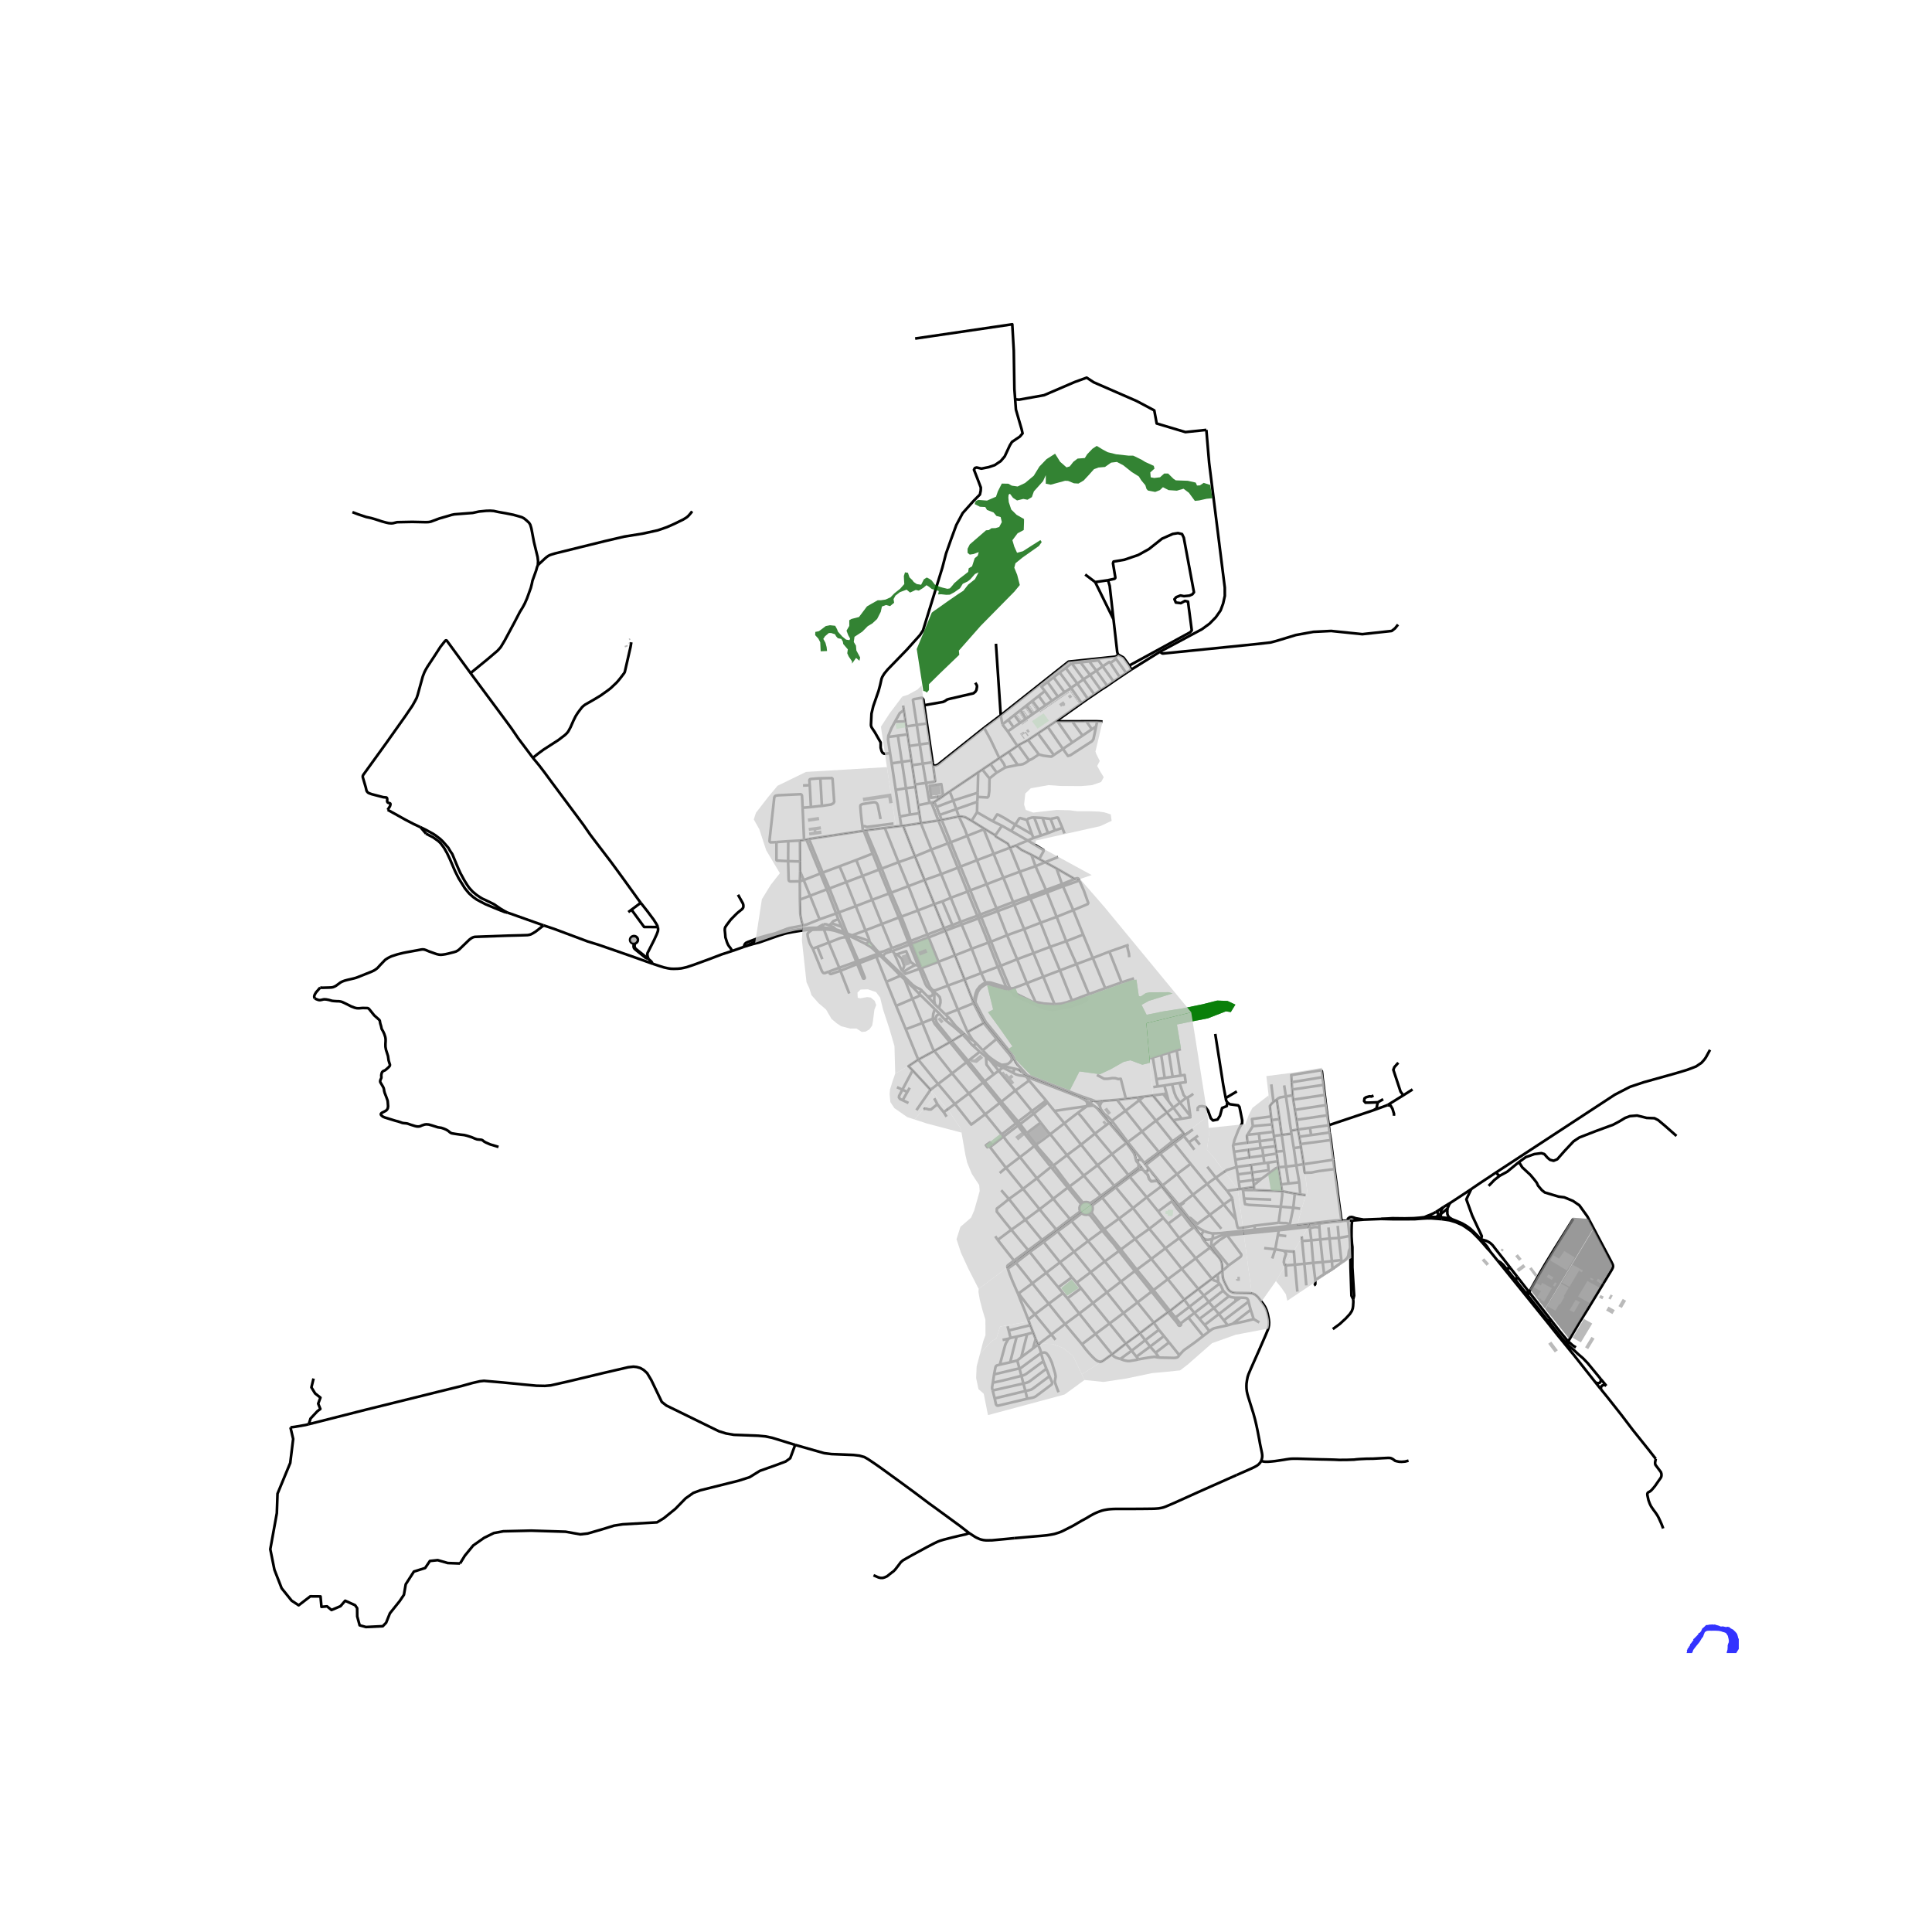 <svg xmlns="http://www.w3.org/2000/svg" width="960" height="960" viewBox="0 0 720 720"><defs><style>*{stroke-linejoin:round;stroke-linecap:butt}</style></defs><g id="figure_1"><path id="patch_1" d="M0 720h720V0H0z" style="fill:#fff"/><g id="axes_1"><path id="patch_2" d="M90 616.054h558V111.146H90z" style="fill:#fff"/><g id="LineCollection_1"><path d="m451.697 459.635-1.368-.289-1.516-.496M451.911 461.633l.031-.523.06-.547.049-.444-.354-.484" clip-path="url(#pf3ac1f8cc9)" style="fill:none;stroke:#000"/><path d="m467.668 458.243-6.12.656-4.348.402-2.2.249-1.863.077-1.44.008M508.186 454.517l-4.287.355M508.186 454.517l6.517-.251M508.186 454.517l-2.935-.496-.896-.331-.621-.155-.712.088-.69.552.01.732M382.854 400.76l-2.584-2.814-1.271-1.428-.595-.86-.413-1.054M382.854 400.76l-.863-.517-.493-.346-.657-.461-1.144-.67-.78-.306-1.09-.25M407.499 410.1l-4.102-1.406-20.543-7.934M407.499 410.1l-.541.219-.257.266-.148.311-.097.374M407.499 410.1l.898.426M448.813 458.85l-2.04-1.15-1.151-.898-1.224-1.217-1.312-1.69M448.813 458.85l-.502.297-.288.461-.127.425-.01.32-.072.315M353.212 378.9l-.89-.84M351.916 379.783l.567.056.365-.1.304-.355.06-.485M362.625 387.77l-1.232-.69-.888-.669-4.283-3.943-2.238-2.79-.772-.779M373.26 396.846l-1.878-.982-2.176-1.51-1.288-1.106-1.683-1.825M377.828 398.21l-2.032-.443-2.537-.92" clip-path="url(#pf3ac1f8cc9)" style="fill:none;stroke:#000"/><path d="m377.049 394.967-.123.296-.592.67-.761.57-.93.203-1.384.14M377.067 399.566l.58-.262.197-.204.077-.378-.093-.512M343.715 369.34l-.521.134-.34.29-.141.292-.08.393M343.715 369.34l-.375-.41-.6-.381-1.38-.628-1.176-.836-10.681-10.222-.41-.417M343.715 369.34l1.885 1.927M541.164 454.38l-1.02-.284-.85-.18-1.385-.154-.847-.093M541.164 454.38l-.86-.543-.505-.433-.328-.724-.098-.518.013-.572-.02-.607.15-.795M551.944 461.877l-1.433-1.473-1.2-1.217-1.486-1.383-1.33-.95-1.583-.924-2.19-.948-1.558-.602M530.846 453.603l-1.874.212-1.984.163-3.457.08-4.624-.053-4.204.26M535.124 453.556l-1.855-.062-1.303.009-1.12.1M535.068 451.698l-.952.517-1.115.494-1.12.437-1.035.457M555.156 466.161l2.945 3.638M555.156 466.161l-.624-1.062-.465-.686-.424-.525-.898-1.084-.8-.927" clip-path="url(#pf3ac1f8cc9)" style="fill:none;stroke:#000"/><path d="m537.33 454.35 2.84.41 2.4.725 2.436 1.079 1.506 1.008 1.842 1.305.995.979.912.915.92.941 1.115 1.246.866.987.625.738.536.616.833.862M307.05 346.384l1.827 4.89M307.05 346.384l1.606.032 1.393.215 1.026.23.841.263 1.803.624.86.288M302.638 346.487l3.702-.068.71-.035M306.709 345.69l.07.23.146.268.124.196M358.744 385.554l-4.094 2.458M358.744 385.554l1.835 1.934 1.586 1.825 1.002.894M351.916 379.783l1.308 1.126 2.452 1.919 3.068 2.726M367.46 393.881l1.61 1.34M370.338 400.412l-2.706-3.68-.171-2.851M367.46 393.881l-2.33-1.918M366.972 402.978l-6.177-7.612M366.972 402.978l-.6.455M366.972 402.978l3.366-2.566M366.972 402.978l6.209 7.61M370.338 400.412l1.851-1.385M300.532 312.922l5.183 12.626M300.532 312.922l.953-.259M300.532 312.922l-.88.14M311.604 340.43l.777 2.103M311.604 340.43l1.04-.417M311.604 340.43l-6.135 2.158M311.604 340.43l-3.485-8.99M313.647 345.399l.854 2.053M313.647 345.399l-3.803-1.361M313.647 345.399l-1.266-2.866M312.643 340.013l6.284-2.315M312.643 340.013l-3.534-8.911M312.643 340.013l3.13 7.923M332.122 332.678l-.852.323M332.122 332.678l6.4-2.428M332.122 332.678l-3.54-8.973M332.122 332.678l3.789 8.915M338.955 352.008l3.15 7.757M338.955 352.008l.834-.339M338.955 352.008l-.416-1.002M338.955 352.008l-6.305 2.373M350.22 377.913l1.696 1.87M348.738 379.708l.023-.451.165-.528.257-.338.536-.316.5-.162M350.22 377.913l-1.843-1.834M348.484 374.34l-2.884-3.073M348.484 374.34l-.3-1.221-.009-.87.045-2.198M349.927 375.72l-.785-.728-.658-.652M540.555 448.24l-2.647 1.61M548.263 443.15l-1.034.705-6.674 4.385M539.516 450.188l.53-1.265.163-.252.346-.43M369.07 395.222l3.12 3.805M369.07 395.222l2.365 1.559 2.283 1.044M382.514 401.237l.979 1.446M382.514 401.237l19.156 7.38 1.883.87 1.166.737M377.067 399.566l1.626.87 1.242.339 1.137.124.77.153.672.185M423.974 433.311l.393.486M419.8 425.963l2.748 3.736.437 1.095.324 1.393.215.58.45.544" clip-path="url(#pf3ac1f8cc9)" style="fill:none;stroke:#000"/><path d="m425.602 432.338-.632-.133-.418.01-.31.134-.183.206-.096.236-.01.32.021.2M426.37 436.477l.705.731.52.27M426.37 436.477l.46.092.445-.019.28-.13.141-.182.068-.231.088-.844M426.37 436.477l-.428-.576M447.814 460.668l.147.457.184.354.463.739.557.72.927 1.067.82.981M447.814 460.668l.556.632.345.294.304.193.337.123.384.1.448.008.761-.108.962-.277M445.117 457.312l1.045 1.425.385.47 1.267 1.46M451.911 461.633l.681-.223.769-.293.665-.3.553-.193.83-.3 1.024-.2.693-.104M451.529 464.57l-.091-.626-.001-.527.026-.436.087-.509.361-.839M451.529 464.57l.318-.24M451.529 464.57l-.618.416M453.075 467.252l-.298-.572-.564-.739-.262-.418-.182-.333-.24-.62M455.548 473.564l-.095-1.783-.082-.884-.16-.676-.249-.522-.311-.54-.48-.648-1.096-1.26M450.911 464.986l.487.483.417.447.815.966.445.37M323.333 350.475l-2.388-.855-3.364-1.063M322.311 351.627l.613.003.217-.061.212-.166.132-.254.008-.27-.056-.18-.104-.224M323.99 350.89l-.265-.23-.392-.185M322.311 351.627l2.128 1.267.84.67.954.916.921.894" clip-path="url(#pf3ac1f8cc9)" style="fill:none;stroke:#000"/><path d="m316.451 348.78 2.05.933 3.81 1.914M342.633 370.45l.373.365M337.153 365.064l3.244 3.066 2.236 2.32M348.738 379.708l-1.12-.09M354.65 388.012l-5.408-6.702-.336-.686-.168-.916M362.625 387.77l-2.043-3.175M364.088 389.117l-.982-.976-.481-.37M364.088 389.117l-.568.06-.322.124-.188.209-.012.23.169.467M364.088 389.117l2.147 2.306M363.167 390.207l1.962 1.756M377.067 399.566l-3.35-1.741M409.857 412.116l-.634-.973-.826-.617M408.397 410.526l2.526-.216M409.857 412.116l.45-1.077.616-.729M414.36 417.699l-1.389-1.44-1.403-1.111-.975-1.246-.428-.73-.308-1.056M414.36 417.699l5.092-3.746M413.375 418.46l.39.103.293-.022.215-.115.085-.263.001-.464M414.36 417.699l5.935 7.928M413.375 418.46l6.425 7.503M413.375 418.46l-5.336 4.016M407.567 411.982l1.314 1.056.632.747 1.747 2.08.865 1.001 1.25 1.595M420.295 425.627l5.306-3.947M420.295 425.627l5.307 6.71M419.8 425.963l-5.407 4.129M425.602 432.338l.826 1.062M427.852 435.163l-.844-1.047M427.852 435.163l5.366 6.619M431.2 440.082l-2.178.154-.753-.848-.673-1.91" clip-path="url(#pf3ac1f8cc9)" style="fill:none;stroke:#000"/><path d="m427.596 437.478.673 1.91.753.848 2.179-.154M337.153 365.064l2.9 7.195M337.153 365.064l-1.594-1.456M348.377 376.08l-.585 1.756-.174 1.782M348.377 376.08l-5.371-5.265M347.618 379.618l-3.888 1.63M347.618 379.618l.075.623.611 1.272 5.705 6.86M348.185 391.647l6.618 8.375M348.185 391.647l-5.985 3.235M348.185 391.647l5.824-3.273M343.73 381.248l3.982 9.752.473.647M373.718 397.825l-1.529 1.202M372.19 399.027l6.205 7.397M383.493 402.683l6.344 7.458M383.493 402.683l-5.098 3.74M366.371 403.433l-5.336 4.067M366.371 403.433l6.201 7.61M366.371 403.433l-6.217-7.543M378.395 406.424l6.186 7.661M378.395 406.424l-5.214 4.164M361.035 407.5l-5.167 3.905M361.035 407.5l-6.232-7.478M361.035 407.5l6.13 7.744M426.314 408.67l-1.73 1.356M426.314 408.67l-2.556.324M426.314 408.67l3.325-.416M389.837 410.141l.561.763M389.837 410.141l-5.256 3.944M373.18 410.588l-.608.455M373.18 410.588l6.266 7.41M372.572 411.043l-5.407 4.201M372.572 411.043l5.583 7.033.458.577M390.398 410.904l2.544 3.11M390.398 410.904l-5.143 4.105M406.456 411.27l1.111.712M406.456 411.27l-1.39.97M404.72 410.224l1.109.668.627.378M392.942 414.015l3.705 4.607M405.065 412.24l-5.002.695-7.12 1.08M384.581 414.085l.674.924M384.581 414.085 379.446 418M351.694 414.478l4.174-3.073M351.694 414.478l1.087 1.668M349.379 411.582l1.185 1.518 1.13 1.378M434.87 414.601l2.412-1.81M434.87 414.601l-4.062 3.043M434.87 414.601l-5.231-6.347M434.87 414.601l2.3 2.874M401.694 414.71l3.371-2.47M401.694 414.71l-5.047 3.912M408.039 422.476l-4.943-6.234-1.402-1.532M385.255 415.01l2.573 3.344M385.255 415.01l-5.072 3.897M367.165 415.244l6.128 7.53M355.868 411.405l6.09 7.7 5.207-3.86M379.446 417.999l-.833.654M379.446 417.999l.737.908M378.613 418.653l.745.848M378.613 418.653l-5.32 4.12M402.888 426.579l-5.612-7.154-.63-.803" clip-path="url(#pf3ac1f8cc9)" style="fill:none;stroke:#000"/><path d="m391.383 422.697 1.641-1.27 3.623-2.805M380.183 418.907l-.825.594M382.659 422.243l-.492-.662-1.984-2.674M379.358 419.5l1.578 2.057 1.21 1.394 2.552 3.2.222.28.51.64M373.958 423.583l3.453-2.65 1.947-1.432M391.383 422.697l6.257 7.787M387.828 418.354l2.737 3.504.818.84" clip-path="url(#pf3ac1f8cc9)" style="fill:none;stroke:#000"/><path d="m386.072 426.587.805-.556 1.502-1.039 3.004-2.295M408.039 422.476l6.354 7.616M408.039 422.476l-5.151 4.103M373.293 422.774l.665.809M373.958 423.583l-4.19 3.273M380.095 431.231l-2.436-2.95-.704-.84-1.408-1.713-1.589-2.145M386.072 426.587l-3.413-4.344M386.072 426.587l-.641.485M392.197 433.805l-5.052-5.801-1.073-1.417M402.888 426.579l6.137 7.664M397.64 430.484l4.784-3.56.464-.345M385.43 427.072l5.89 7.39M380.095 431.231l2.684-2.018 2.138-1.726.514-.415M414.393 430.092l-5.368 4.15M420.521 437.91l-.365-.466-5.763-7.352M397.64 430.484l6.257 7.634M392.633 434.305l4.51-3.442.497-.379M380.095 431.231l6.32 7.88M380.095 431.231l-5.207 3.967M443.715 433.742l-5.095 3.806M443.715 433.742l-6.129-7.633M443.715 433.742l6.13 7.472M424.367 433.797l.817 1.086.758 1.018M424.367 433.797l-.144 1.24-3.702 2.873M403.897 438.118l.773-.585 4.355-3.29" clip-path="url(#pf3ac1f8cc9)" style="fill:none;stroke:#000"/><path d="m415.28 441.964-.513-.632-5.271-6.507-.471-.582M392.633 434.305l-.436-.5M392.633 434.305l.384.507M374.888 435.198l6.36 7.85M374.888 435.198l-2.323 1.957M369.769 426.856l-.818.64 5.937 7.702M391.672 434.905l.455.56M386.416 439.111l4.342-3.505.914-.7M391.672 434.905l-.353-.442M398.578 442.154l3.317-2.48 2.002-1.556M410.237 445.677l-.436-.52-5.904-7.04M420.521 437.91l.521.631M420.521 437.91l-5.242 4.054M427.347 446.19l-5.872-7.124-.088-.106-.345-.419M421.042 438.541l3.481-2.58.477-.131.509-.015.433.086M421.042 438.541l-5.223 3.952M386.416 439.111l-5.167 3.936M386.416 439.111l6.105 7.618M433.218 441.782l5.402-4.234M433.218 441.782l6.123 7.289M415.28 441.964l.539.529M415.28 441.964l-4.643 3.419-.4.294M398.578 442.154l-5.56-7.342M398.578 442.154l-.665.439M398.578 442.154l5.018 6.08M432.86 442.054l4.23 5.345M432.86 442.054l-5.513 4.137M432.86 442.054l-1.66-1.972M397.913 442.593l-5.392 4.136M397.913 442.593l4.384 5.376.625.763M392.127 435.466l5.043 6.211.743.916M422.236 450.226l-6.08-7.326-.337-.407M410.768 446.353l.8-.612 3.781-2.89.47-.358M381.249 443.047l-5.256 3.79M381.249 443.047l6.18 7.612M373.132 443.559l2.861 3.277M410.237 445.677l.53.676M410.237 445.677l-2.077 1.491-.942.616-.978.662M427.347 446.19l4.285 5.27M427.347 446.19l-5.111 4.036M417.012 454.139l-5.9-7.356-.344-.43M410.768 446.353l-3.814 2.92M392.521 446.729l-5.092 3.93M398.742 454.304l-4.63-5.568-1.59-2.007M459.235 446.642l-3.182 2.228M460.588 454.462l-.92-4.627-.433-3.193M457.263 443.779l1.7 2.322.272.541M375.993 446.836l6.129 7.734M376.889 458.301l-2.651-3.265-2.763-3.493.016-1.132 2.588-2.011 1.914-1.564M403.596 448.234l-.36.22-.314.278M406.24 448.446l-.61-.326-.68-.15-.697.039-.657.225M406.954 449.273l-.308-.453-.406-.374M402.922 448.732l-.423.613-.208.708.027.736.26.692M406.762 451.709l.307-.567.139-.626-.04-.638-.214-.605M536.92 452.448l.848-.663.573-.447.513-.425.37-.385.292-.34M422.236 450.226l-5.224 3.913M422.236 450.226l6.067 7.712M537.908 449.85l-2.42 1.605-.42.243" clip-path="url(#pf3ac1f8cc9)" style="fill:none;stroke:#000"/><path d="m537.908 449.85-.612.828-.302.854-.073.916M387.43 450.659l-5.308 3.911M393.64 458.246l-4.677-5.626-1.534-1.961M402.578 451.48l-3.836 2.824M402.578 451.48l.24.346.3.3M405.556 452.58l.674-.344.532-.527M411.522 458.101l-1.534-1.977-2.75-3.541-.476-.874" clip-path="url(#pf3ac1f8cc9)" style="fill:none;stroke:#000"/><path d="m403.117 452.125.54.346.615.198.648.038.636-.126M399.348 455.073l3.211-2.499.558-.449M405.556 452.58l.8.457 4.408 5.591M433.504 453.911l-1.872-2.451M433.504 453.911l1.872 2.13M433.504 453.911l-5.201 4.027M417.012 454.139l-5.49 3.962M417.012 454.139l5.993 7.571M533.47 454.043l3.86.307M533.47 454.043l.584-.123.456-.175.614-.189M514.703 454.266l4.208.095 4.364.015 4.04-.034 2.77-.214 1.798-.098 1.587.013M398.742 454.304l.606.77M398.742 454.304l-5.102 3.942M382.122 454.57l-5.233 3.731M382.122 454.57l6.195 7.545M537.33 454.35l-.268-.68M399.348 455.073l6.16 7.435M399.348 455.073l-5.205 3.819M445.117 457.312l-.553.323M445.117 457.312l-4.29-5.337M428.303 457.938l6.012 7.248M423.005 461.71l.996-.709 4.302-3.063M411.522 458.101l-.758.527M417.716 465.648l-5.614-6.84-.58-.707M393.64 458.246l.503.646M393.64 458.246l-5.323 3.87M376.889 458.301l-5.061 3.785M376.889 458.301l6.29 7.625M410.764 458.628l-5.256 3.88M410.764 458.628l3.333 3.937.832.909.625.8 1.044 1.409.39.526M394.143 458.892l6.117 7.59M394.143 458.892l-5.199 3.94M439.449 461.41l-4.073-5.37M439.449 461.41l6.16 7.517M439.449 461.41l5.115-3.775M439.449 461.41l-5.134 3.776M423.005 461.71l6.075 7.45M423.005 461.71l-5.289 3.938M388.317 462.115l.627.716M388.317 462.115l-5.139 3.811M457.126 460.02l.162.342M457.126 460.02l1.697-.144 3.663-.535 1.869-.215 2.999-.322 7.602-.911 1.706-.195M405.508 462.508l-5.248 3.975M405.508 462.508l6.22 7.587M388.944 462.831l6.079 7.604M388.944 462.831l-5.185 3.773M450.911 464.986l-5.301 3.941M434.315 465.186l6.107 7.676M434.315 465.186l-5.235 3.974M417.716 465.648l-.728.56M423.634 473.174l-5.365-6.824-.553-.702M383.178 465.926l.581.678M383.178 465.926l-5.281 3.864M416.988 466.209l5.941 7.462M416.988 466.209l-5.26 3.886M400.26 466.483l6.195 7.64M400.26 466.483l-5.237 3.952M383.76 466.604l6.134 7.731M383.76 466.604l-5.153 4.002M445.61 468.927l6.04 7.634M445.61 468.927l-5.188 3.935M429.08 469.16l6.14 7.56M429.08 469.16l-5.446 4.014M377.897 469.79l.71.816M377.897 469.79l-2.176 1.648-.24.247-.073.169-.01.195.2.7M371.828 462.086l3.22 4.1 2.849 3.604M411.728 470.095l6.01 7.522M411.728 470.095l-5.273 4.028M395.023 470.435l-5.13 3.9M395.023 470.435l4.445 5.571M378.607 470.606l6.112 7.655M378.607 470.606l-3.01 2.144M440.422 472.862l-5.202 3.858M440.422 472.862l6.167 7.518M379.398 482.172l-2.043-4.68-1.025-2.557-.417-1.217-.315-.968M423.634 473.174l-.705.497M423.634 473.174l6.241 7.6M455.548 473.564l-1.796 1.38M470.008 544.43l.21-.615.137-.606.046-.588-.031-.57-.105-.67-.136-.663-.533-2.525-.297-1.695-.161-.807-.467-2.436-.433-2.064-.48-2.048-.61-2.25-1.457-4.651-.56-1.787-.241-.863-.222-.995-.131-1.054-.032-1.001.034-.932.175-1.24.232-1.208.328-1.01.897-2.11 3.013-6.778 2.516-5.792.833-2.003.082-.284.142-.486.145-.862.047-1.033-.112-1.124-.192-1.063-.224-1.032-.385-1.28-.561-1.23-.609-.972-.767-1.018-1.091-1.446-.593-.616-.705-.57-.577-.263-.657-.2-1.106-.092-4.534-.062-.85-.046-.688-.138-.641-.309-.561-.4-.481-.6-.897-1.726-.593-1.294-.256-.678-.16-.709-.065-.678-.096-1.694" clip-path="url(#pf3ac1f8cc9)" style="fill:none;stroke:#000"/><path d="m457.82 471.62-1.118 1.015-1.154.93M422.93 473.671l-5.192 3.946M422.93 473.671l6.219 7.68M406.455 474.123l6.046 7.505M406.455 474.123l-5.223 3.908M389.894 474.335l4.499 5.425M389.894 474.335l-5.175 3.926M399.468 476.006l1.764 2.025M399.468 476.006l-5.075 3.754M451.65 476.56l2.102-1.615M451.65 476.56l-5.061 3.82M454.035 477.85l-.554-.342-.56-.17-.561-.2-.401-.277-.31-.3M435.22 476.72l-5.345 4.054M435.22 476.72l6.121 7.64M417.738 477.617l-5.237 4.01M417.738 477.617l6.16 7.76M401.232 478.031l1.653 2.082M384.719 478.261l-5.11 3.756M384.719 478.261l6.107 7.608M394.393 479.76l1.728 2.14M402.885 480.113l4.402 5.51M402.885 480.113l-5.092 3.723M446.589 480.38l-5.248 3.98M448.646 482.805l-1.23-1.414-.827-1.011M429.875 480.774l-.726.577M429.875 480.774l6.14 7.777M429.149 481.35l-5.25 4.026M429.149 481.35l6.177 7.634M412.5 481.628l6.183 7.719M412.5 481.628l-5.213 3.995M396.12 481.9l1.673 1.936M396.12 481.9l-5.294 3.969M379.398 482.172l.211-.155M383.211 491.773l-1.898-4.792-1.01-2.464-.48-1.263-.425-1.082M397.793 483.836l4.402 5.692M441.341 484.36l1.927 2.63M441.341 484.36l-5.325 4.191M423.898 485.376l-5.215 3.97M423.898 485.376l6.088 7.537M407.287 485.623l6.194 7.612M407.287 485.623l-5.092 3.905M390.826 485.869l-5.178 3.935M390.826 485.869l6.079 7.562M435.326 488.984l.349-.219.34-.214M436.016 488.551l2.038 2.43M435.326 488.984l-5.34 3.929M435.326 488.984l3.706 4.495M418.683 489.347l6.11 7.518M418.683 489.347l-5.202 3.888M402.195 489.528l6.067 7.587M402.195 489.528l-5.29 3.903M385.648 489.804l-2.437 1.969M385.648 489.804l6.155 7.534M379.61 482.017l3.08 4.07 2.958 3.717M383.934 493.858l-.482-1.39-.241-.695M429.986 492.913l-5.193 3.952M429.986 492.913l1.89 2.668M413.481 493.235l6.09 7.48M413.481 493.235l-5.22 3.88M396.905 493.431l-5.102 3.907M396.905 493.431l6.303 7.525M424.793 496.865l1.996 2.587M424.793 496.865l-5.223 3.85M408.262 497.115l6.17 7.614M408.262 497.115l-5.054 3.84M391.803 497.338l-4.965 3.729M391.803 497.338l1.562 1.969M419.57 500.714l-5.137 4.015M419.57 500.714l2.162 2.658M386.838 501.067l-1.889 1.48M386.838 501.067l-.875-2.04M387.955 504.299l-.082-.506-.087-.437-.257-.724-.69-1.565M414.433 504.73l-3.355 2.389-.686.311-.542.024-.545-.108-.567-.283-.73-.58-.978-.924-1.378-1.494-1.314-1.572-1.13-1.537M417.53 506.439l-.694-.187-.93-.308-.614-.335-.394-.312-.465-.568M460.868 549.691l5.176-2.28.808-.377.641-.308.594-.324.504-.308.465-.377.328-.354.353-.431.271-.503M524.913 544.346l-1.234.323-.85.077-.528.032-.817-.032-.818-.154-.737-.184-.48-.37-.513-.354-.48-.231-.401-.108-.69-.031-2.29.108-3.334.185-2.515.03-2.275.108-1.298.093-.529.061-.417.062-.545.015-2.275.078-2.804.015-1.682-.077-1.026-.031-1.218-.03-1.17-.032-1.73-.03-3.813-.108-5.031-.154h-1.202l-1.074.03-.833.093-.865.123-.897.155-1.923.292-1.49.215-1.346.14-1.186.091h-.93l-.48-.03-.48-.077-.699-.21M296.336 538.473l10.832 3.08 2.692.34 8.3.338 2.115.247 1.858.524 1.443.832 2.339 1.57 2.008 1.4 7.26 5.267 5.615 4.12 5.448 4.098 1.714 1.232 3.878 2.834 5.92 4.329 3.461 2.687M378.092 573.22l-.985.092-1.154.123-6.193.578-1.226.023-1.073.008-.897-.092-.754-.155-.649-.192-.617-.27-.665-.308-.576-.323-.601-.385-.801-.532-.682-.416M325.536 587.06l1.859.8.8.186h.77l.737-.216.898-.4.993-.801.705-.555.641-.462.673-.678 1.474-1.91.609-.831.833-.709 1.186-.678 2.115-1.201 5.512-2.988 2.595-1.356 1.41-.678.93-.37 1.442-.431 3.237-.832 2.82-.677 2.083-.462 1.361-.44M432.338 242.85l15.601-8.366 2.826-2.065 2.331-2.38 1.766-2.52.958-2.573.632-2.877-.01-3.073-5.829-46.476-1.045-12.311M378.316 148.822l1.474.123 9.294-1.664 11.473-4.931 4.422-1.603 2.627 1.726 15.96 6.965 6.601 3.513.898 4.87 10.703 3.204 7.8-.816M432.338 242.85l-10.723 6.672M521.012 232.758l-1.127 1.41-1.24.975-10.938 1.193-11.614-1.193-6.653.326-6.54 1.192-7.21 2.19-2.228.586-5.22.586-34.894 3.528-.449-.154-.56-.547M348.166 298.901l1.415-.966M347.092 299.145l.531-.12.543-.124M348.166 298.901l.879 1.808M347.092 299.145l-.69.046M347.092 299.145l1.317 3.3 1.29 3.328M357.35 304.278l-.989-2.732M357.35 304.278l-6.424 1.263M362.109 305.881l-2.387-1.34-1.395-.278-.977.015M360.474 311.496l-.96-2.55-2.164-4.668M350.926 305.541l-.727-1.867M349.7 305.773l.557-.105.669-.127M354.314 313.9l-1.063-2.63-2.325-5.729M349.7 305.773l-6.525.986M349.7 305.773l2.425 5.892 1.131 2.62M343.175 306.759l-.556-3.696M343.175 306.759l3.92 9.868M343.175 306.759l-6.598.994M336.577 307.753l4.414 11.4M336.577 307.753l-.686.044M329.745 308.544l5.097 12.779M329.745 308.544l-7.085.9M335.891 307.797l-2.051.25-4.095.497M395.918 308.546l.771 2.035M395.918 308.546l-2.78.917M391.531 305.188l2.524-.536.26.131 1.603 3.763M366.972 308.916l3.974 2.388M366.972 308.916l-4.863-3.035M366.972 308.916l-.352.154M322.66 309.444l-.768.168M328.582 323.705l-2.274-5.625-3.648-8.636M321.892 309.612l3.32 8.515M321.892 309.612l-.301.044M360.474 311.496l3.606 9.075M360.474 311.496l6.146-2.426M360.474 311.496l-6.16 2.404M301.485 312.663l20.106-3.007M301.485 312.663l5.11 12.534M354.314 313.9l-1.058.385M354.314 313.9l3.67 9.044M353.256 314.285l-6.16 2.342M353.256 314.285l3.694 9.098M378.548 315.108l4.447-1.878M378.548 315.108l-2.154.795M384.357 318.53l-3.701-1.81-2.108-1.612M376.394 315.903l-6.085 2.32M376.394 315.903l3.645 8.951M370.946 311.304l.056.323.296.24 4.327 2.572.769 1.464M347.095 316.627l-6.104 2.527M347.095 316.627l3.662 9.128M384.357 318.53l2.93 1.595M384.357 318.53l1.554 4.275M370.31 318.224l-6.23 2.347M370.31 318.224l-3.69-9.154M370.31 318.224l3.616 8.891M340.99 319.154l-6.148 2.169M340.99 319.154l3.557 8.797M394.3 319.4l-4.824 1.918M319.103 320.504l-6.23 2.339M319.103 320.504l2.342 5.917M325.212 318.127l-.81.293-5.299 2.084M364.08 320.57l3.613 8.944M364.08 320.57l-6.097 2.374M389.476 321.318l-3.565 1.487M389.476 321.318l4.255 2.32M389.476 321.318l-2.19-1.193M334.842 321.323l-6.26 2.382M334.842 321.323l3.68 8.927M385.911 322.805l-5.872 2.049M385.911 322.805l3.886 8.859M357.983 322.944l-1.033.439M357.983 322.944l3.621 8.866M312.874 322.843l2.485 5.889M312.874 322.843l-6.28 2.354M356.95 323.383l-6.193 2.372M356.95 323.383l3.58 8.89M328.582 323.705l-.975.378M327.607 324.083l3.663 8.918M327.607 324.083l-6.162 2.338M327.607 324.083l-2.395-5.956M380.039 324.854l-6.113 2.261M380.039 324.854l3.557 9.136M306.594 325.197l-.879.35M306.594 325.197l2.515 5.905M305.715 325.548l2.404 5.892M305.715 325.548l-6.2 2.433M350.757 325.755l-6.21 2.196M350.757 325.755l3.581 8.828M321.445 326.421l-6.086 2.31M321.445 326.421l3.588 8.917M373.926 327.115l-6.233 2.4M373.926 327.115l3.646 9.04M400.524 327.562l-4.766 1.922M400.524 327.562l-6.793-3.925M402.122 328.197l-.057-.419-.262-.405-.314-.101-.273.06-.273.057-.42.173M399.98 339.19l5.376-2.257.208-.432-1.627-4.547-1.41-3.203-.405-.554M402.122 328.197l-5.964 2.103M344.547 327.95l-6.024 2.3M344.547 327.95l3.622 8.998M298.072 328.444l1.443-.463M298.072 328.444l.12-3.643M298.072 328.444l.035 6.826M293.714 320.923l.009.607.175 6.22.024.24.08.184.144.193.273.084.272.043.381-.016 3-.034M315.36 328.732l-6.251 2.37M315.36 328.732l3.567 8.966M367.693 329.514l3.677 9.02M367.693 329.514l-6.089 2.296M338.523 330.25l3.549 9.055M309.109 331.102l-.99.338M308.119 331.44l-6.218 2.374M389.797 331.664l-6.2 2.326M389.797 331.664l.36.94M389.797 331.664l5.96-2.18M361.604 331.81l-1.073.462M361.604 331.81l3.678 9.028M360.53 332.272l-6.192 2.311M360.53 332.272l3.686 8.998M390.157 332.603l3.63 9.075M390.157 332.603l6.001-2.303M390.157 332.603l-6.16 2.288M331.27 333l-6.237 2.338M331.27 333l3.704 8.924M383.596 333.99l-6.024 2.165M383.596 333.99l.4.901M354.338 334.583l-3.125 1.317M354.338 334.583l3.637 8.967M383.997 334.891l3.813 8.982M383.997 334.891l-5.993 2.334M325.033 335.338l-6.106 2.36M325.033 335.338l3.634 9.01M298.107 335.27l3.794-1.456M299.144 344.92l-.51-2.025-.308-1.726-.093-.74-.126-5.159M377.572 336.155l-6.202 2.38M377.572 336.155l.432 1.07M348.169 336.948l3.044-1.048M348.169 336.948l-6.097 2.357M348.169 336.948l3.613 8.96M378.004 337.225l3.645 9.02M378.004 337.225l-6.193 2.327M318.927 337.698l3.608 9.02M371.37 338.535l.441 1.017M371.37 338.535l-6.088 2.303M342.072 339.305l-6.161 2.288M342.072 339.305l3.541 8.951M371.811 339.552l3.501 8.982M371.811 339.552l-6.113 2.28M399.98 339.19l3.685 9.097M399.98 339.19l-3.822-8.89M399.98 339.19l-6.193 2.488M365.282 340.838l-1.066.432M365.282 340.838l.416.994M364.216 341.27l-6.241 2.28M364.216 341.27l.425.978M335.911 341.593l-.937.331M335.911 341.593l3.509 9.036M365.698 341.832l-1.057.416M365.698 341.832l3.645 9.097M334.974 341.924l3.565 9.082M334.974 341.924l-6.307 2.425M364.64 342.248l3.662 9.036M364.64 342.248l-6.24 2.342M393.787 341.678l3.555 9.091M393.787 341.678l-5.977 2.195M357.975 343.55l-3.044 1.193M357.975 343.55l.425 1.04M328.667 344.349l-6.132 2.369M328.667 344.349l3.711 8.991M387.81 343.873l3.542 8.99M387.81 343.873l-6.16 2.373M358.4 344.59l3.741 8.99M358.4 344.59l-3.069 1.116M351.782 345.907l-6.169 2.35M351.782 345.907l.537.963M351.782 345.907l3.149-1.164M381.65 346.246l3.516 8.958M381.65 346.246l-6.338 2.288M322.535 346.718l-4.954 1.839M323.99 350.89l-.012-.404-.097-.416-.188-.55-1.158-2.802M352.319 346.87l3.581 9.166M352.319 346.87l3.012-1.164M352.319 346.87l-6.25 2.488M345.613 348.256l-6.193 2.373M345.613 348.256l.457 1.102M403.665 348.287l-6.323 2.482M403.665 348.287l3.597 8.743M317.58 348.557l-1.33-.44-.477-.181M375.312 348.534l3.733 8.943M375.312 348.534l-5.969 2.395M346.07 349.358l3.673 9.068M346.07 349.358l-6.281 2.311M397.342 350.77l-5.99 2.093M397.342 350.77l3.807 8.532M339.42 350.629l-.881.377M339.42 350.629l.369 1.04M338.539 351.006l-6.161 2.334M369.343 350.93l-1.041.354M369.343 350.93l3.58 9M368.302 351.284l-6.16 2.295M368.302 351.284l3.554 9.045M391.352 352.863l-6.186 2.341M391.352 352.863l3.653 8.781M420.646 352.131l-.665.206M362.141 353.58l3.503 9.08M362.141 353.58l-6.24 2.456M332.65 354.38l.673 1.102M332.65 354.38l-.444.143M327.575 354.98l-1.07-1.116-2.235-2.65-.28-.323M327.575 354.98l1.517 1.466M331.649 353.602l-2.355.933-1.719.446M385.166 355.204l-6.12 2.273M385.166 355.204l3.63 8.797M355.9 356.036l3.55 8.982M355.9 356.036l-6.157 2.39M326.58 356.535l3.742 9.353M326.58 356.535l-.443-.74M326.58 356.535l1.352-.421M326.58 356.535l-6.38 2.444M407.262 357.03l4.623 11.254M407.262 357.03l6.169-2.396M407.262 357.03l-6.113 2.272M379.045 357.477l3.646 8.897M379.045 357.477l-6.123 2.453M349.743 358.426l3.536 8.872M349.743 358.426l-6.27 2.332M401.15 359.302l4.63 11.17M401.15 359.302l-6.145 2.342M372.922 359.93l-1.066.4M372.922 359.93l3.504 8.397M371.856 360.33l-6.212 2.33M371.856 360.33l3.156 7.59M343.474 360.758l-.833.308M343.474 360.758l-.232-.5M347.577 369.032l-1.009-1.242-.473-.951-2.621-6.08M336.678 362.247l.716.68 5.247-1.86" clip-path="url(#pf3ac1f8cc9)" style="fill:none;stroke:#000"/><path d="m342.64 361.066 2.21 5.603.601 1.02 1.835 1.686.215.337.164.468-.03.403-.214.311-.513.348-.622.074-.686-.05M342.64 361.066l-.536-1.301M395.005 361.644l4.47 11.193M395.005 361.644l-6.21 2.357M365.644 362.66l-6.194 2.358M365.644 362.66l1.68 3.545M388.795 364.001l4.215 10.26M388.795 364.001l-6.104 2.373M359.45 365.018l-6.171 2.28M362.823 373.87l-.598-1.735-2.775-7.117M382.69 366.374l-5.135 1.957M393.01 374.262l-4.006-.27-3.125-.624-3.188-6.994M411.885 368.284l6.08-2.164M405.78 370.472l1.45-.493 4.655-1.695M367.464 366.787l-.14-.582M367.464 366.787l.868.028 5.826 1.68 1.217.318M363.535 373.569v-.282l.152-1.233.296-1.18.423-1.22.55-.894.534-.607.889-.693 1.085-.673M353.279 367.298l-4.74 1.778M353.279 367.298l3.695 8.936M375.375 368.813l.635.007M375.375 368.813l-.363-.892M376.577 368.766l-.151-.44M376.577 368.766l.978-.435M376.577 368.766l-.567.054M348.539 369.076l-.346-.01-.32-.027-.296-.007" clip-path="url(#pf3ac1f8cc9)" style="fill:none;stroke:#000"/><path d="m348.157 369.871.126-.213.256-.582M399.475 372.837l6.305-2.365M393.01 374.262l2.427-.216 2.132-.516 1.906-.693M348.157 369.871l-.58-.839M348.157 369.871l.063.18M349.927 375.72l.55-2.066v-.955l-.275-1.139-1.072-1.119-.91-.39M340.053 372.26l3.677 8.988M340.053 372.26l-6.08 2.6M343.006 370.815l-.665.404-1.018.49-1.27.55M363.535 373.569l-.712.3M367.372 380.857l-1.716-3.12-2.121-4.168M333.974 374.86l3.58 8.707M333.974 374.86l-3.652-8.972M356.974 376.234l3.608 8.361M356.974 376.234l-4.652 1.826M356.974 376.234l5.849-2.364M367.372 380.857l-.745.41M367.372 380.857l4.704 5.765M343.73 381.248l-6.177 2.32M337.553 383.567l4.647 11.315M354.65 388.012l-.64.362M354.65 388.012l6.145 7.354M354.01 388.374l6.144 7.516M365.13 391.963l-4.335 3.403M342.2 394.882l7.398 9.08M340.103 398.906l-1.548-1.597 3.645-2.427M360.795 395.366l-.641.524M360.154 395.89l-5.35 4.132M354.803 400.022l-5.205 3.94M349.598 403.963l6.27 7.442M349.598 403.963l-2.815 2.155M346.783 406.118l-5.254 7.607M340.103 398.906l2.858 3.08 3.822 4.132M429.639 408.254l3.869-.554M423.758 408.994l.826 1.032M423.758 408.994l-4.166.493M416.283 409.878l3.17 4.075M416.283 409.878l-5.36.432M416.283 409.878l3.309-.391M424.584 410.026l-5.132 3.927M424.584 410.026l6.224 7.618M419.452 413.953l6.149 7.727M430.808 417.644l-5.207 4.036M430.808 417.644l6.154 7.695M425.601 421.68l6.297 7.664M441.131 422.357l-4.17 2.982M441.131 422.357l-3.962-4.882M441.168 423.373l.185-.688-.222-.328M441.168 423.373l3.388-2.448M441.168 423.373l1.898 2.378M441.168 423.373l-3.582 2.736M436.962 425.339l-5.064 4.005M436.962 425.339l.624.77M437.586 426.11l-5.215 3.82M431.898 429.344l.473.586M431.898 429.344l-4.523 3.354-.947.702M432.37 429.93l6.25 7.618M432.37 429.93l-5.362 4.186M426.428 433.4l.58.716M449.92 434.805l3.177 4.06M438.62 437.548l5.952 7.68M453.097 438.865l-3.253 2.349M453.097 438.865l4.166 4.914M460.804 434.905l-3.59 1.133-4.117 2.827M449.844 441.214l-5.272 4.013M449.844 441.214l6.209 7.656M444.572 445.227l-3.72 2.874M444.572 445.227l6.298 7.498M456.053 448.87l4.535 5.592M456.053 448.87l-5.183 3.855M439.34 449.07l1.512-.969M439.34 449.07l3.746 4.825M450.87 452.725l4.288 5.209M443.086 453.895l.349-.057.368.162 1.402 1.27 1.1.785 4.565-3.33M467.486 456.788l-1.731.285-3.413.562-.986.031-.304-.832-.464-2.372M332.378 353.34l-.73.262M494.669 415.634l.52 3.705M494.669 415.634l-.52-3.798M494.669 415.634l-11.481 1.687M479.263 434.782l.928 6.285M479.263 434.782l-.756-5.862M479.263 434.782l3.824-.495M479.263 434.782l-2.828.216M492.85 401.43l.393 2.873M492.85 401.43l-11.488 1.879M481.362 403.309l-.134-2.672 10.733-1.718.393.015.256.254.128.917.112 1.325M475.81 409.772l-1.227.868M475.81 409.772l1.034 7.288M479.219 408.604l-2.127.364-.688.331-.594.473M484.578 445.147l-.387-4.532M484.578 445.147l-2.056-.333M484.578 445.147l1.982.246M477.82 443.925l-10.415-.414M477.82 443.925l4.702.89M477.42 441.399l.328 2.172.072.354M477.311 449.697l.54-4.355-.03-1.417M480.68 456.847l-.088-.62M480.68 456.847l-3.263.351-1.47.165-5.385.57-2.894.31M499.907 454.77l-2.707.139-2.387.277-14.133 1.661M277.234 352.863l.184-.701.265-.485.36-.316.617-.293 3.958-1.495.961-.323 2.468-.693 2.82-.709 2.384-.93 2.263-.853.833-.228.593-.115 1.843-.339 2.36-.463M305.47 342.588l-4.77 1.925-.755.227-.801.18M465.245 428.5l-5.355.721M465.245 428.5l4.537-.692M465.245 428.5l.407 2.856M360.582 384.595l6.045-3.327M476.435 434.998l-.281-2.234M476.435 434.998l.985 6.401M470.225 439.227l5.272-3.86.938-.369M475.653 429.188l2.854-.268M475.653 429.188l-.321-2.011M475.653 429.188l.1.695M464.94 425.838l4.545-.58M459.633 426.667l.32-.146 4.988-.683M464.825 423.005l-.143.262.063.948.196 1.623M474.5 421.8l-5.36.658M474.5 421.8l-.418-2.762M474.5 421.8l.235 1.511M483.087 434.287l-.933-6.446M483.087 434.287l1.104 6.328M483.087 434.287l2.713-.43M471.179 433.465l-4.89.698M471.179 433.465l-.393-2.796M471.179 433.465l1.322-.17M469.14 422.458l.345 2.8M464.825 423.005l.401-.123 3.914-.424M493.243 404.303l.464 3.735M493.243 404.303l-11.673 1.733M298.124 313.255l.046 7.798M298.124 313.255l-4.36.233M298.124 313.255l1.527-.193M462.855 443.016l4.481-.668M462.855 443.016l-.818.108M462.855 443.016l.376.463M478.573 404.487l.646 4.117M477.42 441.399l2.77-.332M467.336 442.348l-.07-.752M467.336 442.348l.069 1.163M466.288 434.163l.357 2.787M460.804 434.905l5.097-.69.387-.052M475.332 427.177l-4.946.568M475.332 427.177l-.393-2.663M466.892 419.685l7.19-.647M466.892 419.685l-2.067 3.32M473.682 416.069l-7.103.958.313 2.658M494.148 411.836l-.44-3.798M494.148 411.836l-11.585 1.772M511.83 413.758l-16.64 5.58M511.83 413.758l5.25-1.914M513.49 410.784l-.23.887-.277 1.41-1.154.677M462.037 443.124l-.735.101-4.04.554M472.5 433.295l3.654-.53M466.645 436.95l6.128-.844-.272-2.81M478.507 428.92l-.854-5.961M335.559 363.608l-5.237 2.28M327.932 356.114l4.606 4.398 3.02 3.096M469.782 427.808l.604-.063M469.782 427.808l-.297-2.55M481.954 409.81l-.197-1.636M481.954 409.81l.61 3.798M481.954 409.81l11.753-1.772M470.225 439.227l-3.229.527M467.266 441.596l.558-.443.354-.236.576-.489 1.471-1.201M484.191 440.615l-4 .452M470.386 427.745l.4 2.924M467.486 456.788l.182 1.455M476.498 455.694l-6.455.768-2.557.326M495.19 419.339l.296 2.71M495.19 419.339l-7.011.971M462.037 443.124l-.392-2.672M476.498 455.694l.813-5.997" clip-path="url(#pf3ac1f8cc9)" style="fill:none;stroke:#000"/><path d="m480.592 456.226-.809-.316-.664-.115-.706.008-.745-.031-1.17-.078M481.757 408.174l-2.538.43M481.757 408.174l-.187-2.138M481.57 406.036l-.208-2.727M482.563 413.608l.625 3.713M474.082 419.038l-.188-1.62M465.652 431.356l-5.297.784M465.652 431.356l5.134-.687M460.804 434.905l-.449-2.765M460.804 434.905l.465 2.754M459.89 429.221l.465 2.92M459.633 426.667l-.104.273.128.806.233 1.475M474.94 424.514l-.205-1.203M474.94 424.514l-5.455.745M476.154 432.764l-.4-2.88M461.645 440.452l-.376-2.793M461.645 440.452l5.351-.698M474.735 423.311l2.918-.352M457.351 410.865l1.001.655 3.077.424.496.6 1.01 4.977-.032 1.14-.785 1.248-.625 1.232-1.442 3.743-.418 1.783M467.405 443.51l-4.174-.031M481.277 422.486l.877 5.355M481.277 422.486l-3.624.473M481.277 422.486l-.148-1.13M483.188 417.32l.497 3.613M473.682 416.069l.212 1.35M474.583 410.64l-.699.674-.65.898.448 3.857M336.308 361.896l.37.35M334.287 355.632l1.751 1.654.474 1.338.473 1.338-.677 1.934" clip-path="url(#pf3ac1f8cc9)" style="fill:none;stroke:#000"/><path d="m333.323 355.482 2.509 5.726.476.688M482.522 444.814l-.544 5.258M481.978 450.072l-1.17 5.607-.216.547M483.685 420.933l.52 2.688M483.685 420.933l4.494-.623M483.685 420.933l-2.556.424M461.27 437.66l5.375-.71M481.13 421.357l-1.911-12.753M475.753 429.883l-4.967.786M484.527 450.45l-2.549-.378M502.341 454.907l.589 5.7M502.341 454.907l1.558-.035M502.341 454.907l-1.66.038M502.93 460.607l-4.002.757M503.178 465.137l-.083-2.107-.165-2.423M496.696 495.315l2.564-1.88 2.275-2.094 1.506-1.633.737-1.11.353-.985.127-.863.097-1.51-.05-1.029M503.178 465.137l.047.356.085 7.001.34 10.374.655 1.343" clip-path="url(#pf3ac1f8cc9)" style="fill:none;stroke:#000"/><path d="m503.9 454.872-.162 1.506-.056 1.843-.005 2.63.163 2.557.162 1.36-.002 7.605.643 10.48-.338 1.358M477.653 422.959l-.81-5.9M466.645 436.95l.351 2.804M466.996 439.754l.27 1.842M477.311 449.697l4.667.375M463.616 446.69l.377 2.065 1.457.27 11.861.672M451.847 464.33l2.628-2.165 2.813-1.803M457.82 471.62l4.487-3.25.26-.382.031-.37-.096-.277-.291-.376-4.923-6.603M476.56 458.474l-4.88.495-14.392 1.393M474.118 469.01l1.127-3.422M475.245 465.588l-4.13-.453M475.245 465.588l.982-5.31M475.245 465.588l3.344.551M476.56 458.474l-.333 1.804M476.56 458.474l.102-.776M488.132 457.73l-.068-.538-11.504 1.282M463.231 443.479l.385 3.212M482.154 427.841l2.675-.342M484.829 427.499l-.159-1.128M485.8 433.856l-.136-1.069-.835-5.288M485.8 433.856l11.072-1.654M497.337 435.664l-6.031.793-2.513.516-1.949.054-.508.027-.198-.298-.338-2.9M473.894 417.419l2.95-.36M474.583 410.64l-.811-6.532M437.09 447.4l1.017 1.1M437.09 447.4l-.372.275M431.632 451.46l5.086-3.785M435.376 456.04l5.07-3.782M440.827 451.975l-.38.283M440.827 451.975l-2.72-3.474M387.955 504.299l.877 2.994M394.481 518.842l-.444-1.174-.87-2.439-.056-.516.297-1.637-.056-.499-.166-.818-1.174-3.929-.738-1.628-.556-.967-.648-.811-.427-.294-.447-.096-.512.061-.73.204" clip-path="url(#pf3ac1f8cc9)" style="fill:none;stroke:#000"/><path d="m379.919 509.944.422-.109.315-.194 3.38-2.51 2.723-1.985 1.196-.847M445.108 428.469l-2.042-2.718M432.014 505.94l-1.366-1.813M439.51 505.05l-.413.514-.432.31-.534.132-.682.05-2.57-.066-2.865-.05M424.338 506.578l1.974-.366 1.734-.285 2.156-.284 1.812.298M439.51 505.05l-3.832-4.79" clip-path="url(#pf3ac1f8cc9)" style="fill:none;stroke:#000"/><path d="m448.38 497.887-2.974 2.296-3.043 2.185-.755.51-.609.493-.528.57-.434.463-.528.647M467.212 491.606l-1.117-3.483M469.316 492.837l-1.37-.812-.734-.419M459.39 493.325l2.167-.398 1.89-.4 3.765-.92M450.714 496.083l-1.78-2.316M450.714 496.083l-2.335 1.804M457.55 493.894l-2.867.604-2.215.52-.605.267-.489.318-.66.48M454.035 477.85l.48.517M454.035 477.85l-.283-2.905M455.836 480.97l-5.366 4.229M454.515 478.367l.424.697.897 1.906M457.963 483.084l-.717-.631-.84-.803-.57-.68M457.963 483.084l-5.582 4.385M460.259 483.608l-.762-.1-.76-.131-.774-.293M457.55 493.894l-1.456-1.853M457.55 493.894l1.84-.57M459.39 493.325l6.705-5.202M466.095 488.123l-.838-3.04M465.257 485.084l-9.163 6.957M462.328 483.606l1.055.033.754.059.464.11.309.288.267.5.08.488M456.094 492.04l-1.848-2.323M462.328 483.606l-2.069.002M462.328 483.606l-1.746 1.18M454.246 489.717l-1.865-2.248M454.246 489.717l-5.312 4.05M454.246 489.717l6.336-4.932M448.934 493.767l-1.917-2.257M452.381 487.469l-1.91-2.27M452.381 487.469l-5.364 4.041M447.017 491.51l-1.89-2.22M445.128 489.29l-1.86-2.3M445.128 489.29l5.342-4.091M445.128 489.29l-2.262 1.708M450.47 485.199l-1.824-2.394M442.866 490.998l-2.818 2.183M442.866 490.998l5.513 6.89M454.515 478.367l-5.87 4.438M448.646 482.805l-5.378 4.185M443.268 486.99l-5.214 3.991M438.054 490.981l1.599 1.992M431.876 495.58l1.89 2.322M431.876 495.58l-5.087 3.872M426.789 499.452l1.827 2.372M426.789 499.452l-5.057 3.92M417.53 506.439l4.202-3.067M424.338 506.578l-1.049.252-1.197.193-.994.169-.74.027-.776-.118-.775-.186-1.277-.476M421.732 503.372l1.787 2.232M424.338 506.578l-.819-.974M423.52 505.604l5.096-3.78M428.616 501.824l2.032 2.303M428.616 501.824l5.15-3.922M433.765 497.902l1.913 2.358M430.648 504.127l5.03-3.867M371.828 462.086l-.923-1.372M349.379 411.582l-1.218-2.28M344.131 413.307l.881-.161 1.114.308.825.015 2.059-1.687.368-.2M366.235 391.423l5.155-4.237M372.076 386.622l-.686.564M377.991 394.604l-.203-.517-.595-.96-.721-1.002-4.396-5.503M352.322 378.06l-2.395-2.34M413.431 354.634l4.535 11.486M413.431 354.634l6.55-2.297M417.966 366.12l4.646-1.51M419.981 352.337l.413 1.773.32 1.248.12 1.372M396.158 330.3l-.4-.816M329.092 356.446l.322-.571.208-.309.228-.192.313-.158 2.043-.693M339.789 351.669l3.453 8.589M302.895 353.54l3.381 8.335.4.57.185.162.248.054.329-.03 1.512-.564M308.95 362.067l.214.569.148.24.201.093h.224l1.242-.416 2.21-.762" clip-path="url(#pf3ac1f8cc9)" style="fill:none;stroke:#000"/><path d="m312.783 360.649-1.385.505-1.758.654-.69.26M327.932 356.114l-.778-.74M326.137 355.795l-6.25 2.324M326.137 355.795l1.017-.421M314.58 348.036l.685 1.291M314.58 348.036l.93.347.837.351.104.046M319.098 358.385l.35.893M319.098 358.385l-6.315 2.264M319.098 358.385l.789-.266M315.265 349.327l2.171 4.984 1.082 2.58.58 1.494M319.448 359.278l.752-.299M319.448 359.278l2.202 5.34.084.061.089.02h.148l.212-.081.068-.081.016-.104-.004-.123-.08-.26-1.983-5.07M319.448 359.278l-6.258 2.513M320.2 358.98l-.313-.861M319.887 358.119l-3.533-8.177-.093-.516M302.895 353.54l1.716-.65M302.638 346.487l-1.161.89-.36.34-.136.216-.04.323.112.878.48 1.772.273.694.4.8.69 1.14M308.877 351.274l-4.266 1.616M308.877 351.274l3.906 9.375M315.265 349.327l-.488.008-.521.023-.641.108-.745.239-3.993 1.569M312.783 360.649l.407 1.142M313.19 361.79l3.297 8.455M351.213 335.9l3.718 8.843M354.93 344.743l.401.963M395.758 329.484l-2.027-5.847M393.138 309.463l-1.607-4.275M393.138 309.463l-2.58 1.009M391.531 305.188l-3.032-.37M390.558 310.472l-2.059-5.654M390.558 310.472l-2.588.894M388.499 304.818l-3.068-.162M387.97 311.366l-2.54-6.71M387.97 311.366l-2.835.924M382.779 305.596l.4-.516 1.298-.378.577-.054.377.008M385.135 312.29l-.545-1.379M385.135 312.29l-2.14.94M384.59 310.911l-1.017-2.83-.731-2.034-.063-.451" clip-path="url(#pf3ac1f8cc9)" style="fill:none;stroke:#000"/><path d="m378.348 307.314 1.523-2.342.296-.108 2.612.732M384.59 310.911l-6.242-3.597M362.109 305.881l1.995-3.182M364.104 302.7l.104-3.906M364.104 302.7l5.872 3.366M364.547 287.83l-.208 7.602M364.547 287.83l1.54-1.052M364.547 287.83l-10.595 7.119M382.995 313.23l-6.144-3.544M387.287 320.125l1.637-2.943-.032-.386-5.897-3.566M378.348 307.314l-1.497 2.372M369.976 306.066l1.627-2.558.497.139 2.147 1.163 4.101 2.504M376.85 309.686l-3.46-1.949M369.976 306.066l3.413 1.671M370.946 311.304l2.443-3.567M301.901 333.814l3.288 8.165.28.61M301.901 333.814l-2.386-5.833M299.515 327.981l-1.324-3.18M298.191 324.801l-.02-3.748M293.763 313.488l-.05 7.435M293.763 313.488l-4.4.327M298.17 321.053l-4.456-.13M289.364 313.815l-.008 6.63.032.141.08.085.128.046.344.008.337.023 3.437.175" clip-path="url(#pf3ac1f8cc9)" style="fill:none;stroke:#000"/><path d="m299.11 301.016-.124-2.73-.105-1.727-.047-.184-.129-.2-.2-.154-.164-.035-3.794.173-4.35.208-.713.085-.425.1-.2.123-.176.2-.143.391-1.676 15.132-.08.955.004.152.06.16.11.154.088.054.115.042.945-.015 1.258-.085M336.576 262.936l.256 1.698M347.752 285.328l-.186-1.264M366.754 271.24l-17.23 13.726-.674.308-1.098.054" clip-path="url(#pf3ac1f8cc9)" style="fill:none;stroke:#000"/><path d="m345.114 291.79 2.919-.446.512-.277-.793-5.74M347.566 284.064l-1.058-7.177M347.566 284.064l-3.686.524M339.922 285.151l-.261-1.73M339.922 285.151l1.082 7.188M339.922 285.151l3.958-.563M343.88 284.588l1.234 7.202M343.88 284.588l-1.1-7.144M346.403 299.19l-1.289-7.4M346.403 299.19l-4.232.901M342.171 300.091l-1.025-6.806M342.171 300.091l.448 2.972M345.114 291.79l-4.11.55M341.004 292.34l.142.945M335.891 307.797l-.571-3.502M336.832 264.634l.633 4.207M333.532 268.958l1.794-3.209 1.506-1.115M331.019 274.652l3.587-.488M333.532 268.958l-1.3 2.402-1.177 2.832-.036.46M331.705 280.637l-.76-5.03.074-.955M338.194 273.676l-.447-2.962M338.194 273.676l.65 4.325M338.194 273.676l-3.588.488M337.747 270.714l-.282-1.873M337.747 270.714l3.908-.577M341.655 270.137l1.125 7.307M341.655 270.137l3.78-.53M344.435 262.823l-.312-2.117-.552-.673-2.969.53-.38.274 1.433 9.3M345.435 269.607l1.073 7.28M345.435 269.607l-1-6.784M331.705 280.637l.592 3.842" clip-path="url(#pf3ac1f8cc9)" style="fill:none;stroke:#000"/><path d="m378.316 148.822.283 3.806 1.127 3.903 1.015 3.47.338 1.518-1.014 1.193-2.93 1.973-.792 1.28-1.917 4.12-1.465 1.735-2.255 1.519-2.255.758-2.706.543-1.802-.425-.64.216-.337.632 1.313 3.372 1.24 3.253-.037 1.187-.301 1.415-2.256 2.277-4.172 4.663-2.368 4.445-2.03 5.53-1.803 5.096-1.353 5.205-7.217 23.42-1.128 1.735-4.96 5.53-7.07 7.292-1.282 1.556-.753 1.248-.272.709-.545 2.419-.561 2.08-1.971 5.67-.657 2.758-.193 4.067.017.478.224.631 1.218 1.834 2.139 3.767.008 1.972.328 1.171.305.593.545.416.576.054 1.755-.27M334.606 274.164l1.508 9.75M339.154 303.57l-1.519-9.818M339.154 303.57l3.465-.507M339.154 303.57l-3.834.725M335.32 304.295l-1.517-9.94M341.146 293.285l-3.511.467M337.635 293.752l-1.521-9.838M337.635 293.752l-3.832.603M333.803 294.355l-1.506-9.876M339.66 283.421l-.815-5.42M339.66 283.421l-3.546.493M336.114 283.914l-3.817.565M338.845 278.001l3.935-.557M342.78 277.444l3.728-.557M364.312 296.983l.027-1.55M364.312 296.983l-.104 1.81M368.76 290.089l-.083 4.703-.259 1.912-.405.495-3.701-.216M368.76 290.089l2.685-2.173M366.086 286.778l2.075 2.599.599.712M366.086 286.778l3.042-2.032M393.509 268.815h.575M393.509 268.815l9.59-6.775M393.509 268.815l-3.056 2.053M410.9 268.913l-2.016-.106M408.884 268.807l-4.017.002M408.884 268.807l-.397 1.897M387.15 281.165l-4.004-5.389M383.515 283.361l1.097-.529 2.538-1.667M392.72 281.382l-.84.57-.545-.014-2.494-.326-1.691-.447M383.146 275.776l3.666-2.462M383.146 275.776l-3.685 1.967M408.487 270.704l-1.594 1.08M396.113 279.084l1.888 2.639.937-.293 8.001-5.185.55-.772.998-4.769M386.812 273.314l5.909 8.068M386.812 273.314l3.641-2.446M392.72 281.382l3.393-2.298M390.453 270.868l5.66 8.216M396.113 279.084l3.504-2.373M394.084 268.815l5.497-.003M394.084 268.815l5.533 7.896M399.617 276.711l3.808-2.579M399.581 268.812l5.286-.003M399.581 268.812l3.844 5.32M403.425 274.132l3.468-2.348M404.867 268.809l2.026 2.975M374.637 286.01l4.618-.95M371.445 287.916l1.073-.611 2.12-1.296M372.6 282.388l1.599 2.424.216.54.222.657M383.515 283.361l-4.054-5.618M379.255 285.06l1.106-.118.871-.169.902-.464 1.381-.948M379.461 277.743l-.307.273M375.922 280.212l3.333 4.849M375.922 280.212l3.232-2.196M375.922 280.212l-3.321 2.176M369.128 284.746l2.317 3.17M369.128 284.746l3.29-2.238M299.651 313.062l-.541-12.046M299.11 301.016l3.096-.245M306.295 300.344l-.58-10.296M305.715 290.048l4.29-.089.258.248.626 8.602-.295.53-.81.46-3.489.545M302.206 300.77l2.885-.35 1.204-.076M301.78 292.615l-.142-1.802.071-.262.1-.123.157-.077.77-.085 1.657-.15 1.322-.068M302.206 300.77l-.426-8.155M301.78 292.615l-2.522.129M378.316 148.822l-.28-3.785-.227-14.313-.564-9.868-36.195 5.313M372.945 266.567l25.268-19.99 17.313-1.836.469-.165.753-.605M414.963 230.78l1.377 12.07.12.524.288.597M420.847 248.025l-2.012-2.794-.236-.24-1.85-1.02M421.615 249.522l-.768-1.497M421.615 249.522l-1.917 1.248M372.945 266.567l-1.788-26.653M372.945 266.567l-6.191 4.673M372.945 266.567l.629 3.4M414.963 230.78l-6.822-13.852M412.776 216.254l.326.565.451 1.518 1.41 12.443M408.141 216.928l-3.72-2.82M408.141 216.928l4.635-.674" clip-path="url(#pf3ac1f8cc9)" style="fill:none;stroke:#000"/><path d="m420.847 248.025 22.752-12.428.54-.676-1.405-10.714-1.136-.26-1.514.833-1.877-.224-.525-1.246.671-.766 1.569-.625 1.298.26 2.055-.208 1.088-.482.588-.766-3.786-20.334-.648-1.353-1.515-.363-1.947.311-4.002 1.769-4.921 3.9-3.949 2.185-5.191 1.768-4.002.676-.217.624.87 5.264-.037.291-.262.243-2.568.55M272.9 354.388l4.334-1.525M275.031 333.451l1.442 2.55.417.755.128.53.016.448-.048.431-.144.285-.369.44-.577.446-1.073.878-.994.97-1.506 1.541-1.538 2.034-.513.801-.128.447-.048.6.16 1.496.096 1.232.61 1.91.368.832.32.508.56.71.69 1.093M243.185 359.156l.232.07 2.508.831 1.554.478 1.474.324 1.042.154 1.097.038 1.514-.046 1.186-.115.89-.178 1.25-.292 2.579-.855 5.8-2.119 4.631-1.772 3.958-1.286M241.652 357.212l.096.176.075.135.769.663.28.315.313.655" clip-path="url(#pf3ac1f8cc9)" style="fill:none;stroke:#000"/><path d="m202.566 344.867 3.813 1.263 4.784 1.787 7.827 2.928 4.206 1.301 6.305 2.18 7.195 2.512 6.49 2.318M175.603 251.177l13.175 17.773 1.907 2.612 2.555 3.743 1.811 2.397 3.541 4.722M238.784 336.447l-.43-.547-5.688-7.888-2.94-4.036-2.132-2.896-4.19-5.485-2.291-3.005-1.226-1.632-2.451-3.536-2.436-3.29-9.366-12.587-2.595-3.536-2.147-2.804-2.3-2.781M235.273 239.364l-.276 1.66-2.123 9.26-.12.324-.208.331-1.25 1.64-.746.933-.776.886-2.172 2.057-1.033.801-2.788 1.988-2.532 1.525-2.163 1.24-.97.547-.648.486-.545.5-.753.971-.81 1.078-.84 1.318-.834 1.694-1.081 2.45-.577 1.079-.337.57-.432.523-.69.678-2.499 1.91-5.528 3.56-2.099 1.556-1.85 1.495M200.443 210.625l-.288.693-.353 1.294-1.362 3.79-.24 1.187-.369 1.463-1.426 3.945-.833 1.896-.77 1.432-1.04 1.68-2.148 4.13-3.509 6.532-1.474 2.465-.641.74-.593.646-3.637 3.098-5.712 4.672-.24.235-.12.135-.073.173-.012.346M144.466 301.806l.841-1.31.169-.524.031-.261-.02-.178-.08-.115-.2-.108-.405-.1-.272-.1-.136-.186-.112-.23.02-.736-.02-.328-.064-.234-.12-.128-.132-.077-1.118-.1-1.839-.477-2.464-.64-1-.362-.434-.254-.392-.44-.16-.377-.233-1.063-1.041-3.543-.105-.4.033-.402.184-.4.224-.295 8.373-11.592 7.018-9.906 2.692-3.96 1.01-1.803.576-1.11.368-1.124 1.89-6.833.634-1.618.48-.94.681-1.163 2.708-4.106 2.084-3.228 1.49-1.895.408-.45.14-.066h.144l.173.076 9.113 12.457M131.337 190.855l2.097.802 3.068 1.017 1.891.408 1.448.426 2.494.815 1.594.431.97.208.913.07.625-.046 1.426-.355.408-.046h.561l4.791-.093 5.14.108 1.013-.046.801-.154 3.125-1.171 3.467-1.001 1.116-.34 1.057-.216 6.81-.524 2.355-.508 2.66-.262 1.522-.046 1.314.092 1.683.37 2.723.478 2.933.586 2.147.6.977.293.801.416.962.786.913.847.456.71.377 1.224.113.501.897 4.746 1.362 5.608.176 1.54-.08 1.496" clip-path="url(#pf3ac1f8cc9)" style="fill:none;stroke:#000"/><path d="m257.918 190.533-.256.415-.865 1.017-.417.447-.577.462-1.17.724-3.476 1.696-2.66 1.17-3.397 1.172-5.609 1.233-6.73 1.078-7.13 1.664-9.197 2.265-9.702 2.404-1.13.346-.68.24-.553.276-.61.424-.833.717-1.634 1.533-.56.508-.289.3M156.724 308.296l-2.636-1.244-3.124-1.626-3.029-1.702-3.469-1.918M119.342 368.03l.569.062.416.008 2.604-.07.737-.054.465-.1.592-.239.561-.316 1.626-1.201.722-.362.809-.3 1.09-.293 2.323-.54.785-.216.649-.238 5.34-2.135.981-.5.609-.416.472-.384 1.018-1.125 1.827-1.91.953-.624.817-.432.657-.293 2.164-.7 2.203-.547 1.13-.224 4.221-.77 1.17-.224.52-.07.642.024.712.223 1.05.455 2.243.801.802.27.776.17.681.06.762-.068 1.001-.155.818-.177 2.347-.593.81-.262.656-.377.457-.347 3.773-3.643.633-.478.553-.323.408-.155.465-.108 11.953-.439 5.32-.13 2.348-.078.705-.123.592-.177.834-.447.977-.616 2.876-2.257" clip-path="url(#pf3ac1f8cc9)" style="fill:none;stroke:#000"/><path d="m189.083 340.099 1.13.377 5.96 2.119 6.393 2.272M115.082 530.743l4.394-1.104 16.728-4.251 10.479-2.588 16.28-4.044 9.133-2.249 3.91-1.093 2.82-.647 1.522-.17 7.274.631 7.515.74 4.791.447 3.14.061 2.18-.184 6.473-1.464 13.235-3.173 9.165-2.126 1.955-.215 1.17.123 1.346.37 1.282.739 1.298 1.186 1.554 2.603 3.901 8.119 1.71 1.343 19.506 9.561 2.76.864 2.948.493 9.037.338 2.628.247 2.564.523 8.556 2.65" clip-path="url(#pf3ac1f8cc9)" style="fill:none;stroke:#000"/><path d="m171.444 582.664 1.776-2.893 3.129-3.821 4.06-2.846 3.636-1.788 3.552-.65 10.317-.244 12.856.406 5.496.976 2.791-.326 5.328-1.544 4.482-1.382 3.214-.488 12.77-.731 2.537-1.545 4.313-3.496 3.806-3.903 2.876-2.032 2.622-.976 14.292-3.577 4.06-1.301 3.805-2.357 6.174-2.196 3.467-1.3 1.692-1.22 1.841-4.957M490.175 477.005l-.774-6.38M490.175 477.005l3.297-2.176M489.682 479.001l.332-.2.16-.277v-.385l.001-1.134M485.122 460.748l.135 1.733M486.822 479.025l-.722-8.052M479.632 471.551l2.934-.246M479.359 475.767l-.193-3.343.064-.37.113-.292.289-.211" clip-path="url(#pf3ac1f8cc9)" style="fill:none;stroke:#000"/><path d="m478.59 466.14.673 1.139-.674 1.987-.144 1.125.24.908.947.252M486.1 470.973l-.843-8.492M486.1 470.973l3.3-.347M486.1 470.973l-3.534.332M489.4 470.626l-.704-8.407M489.4 470.626l3.527-.275M492.927 470.351l3.429-.353M492.927 470.351l-.879-8.442M492.927 470.351l.545 4.478M499.873 469.594l-3.517.404M499.873 469.594l.118.826M499.873 469.594l-.945-8.23M498.528 456.825l.4 4.539M499.99 470.42l-3.41 2.447M503.178 465.137l-.393.863-.089.247-.088.64-.048.53-.144.663-.276.619-.55.593-.6.482-1 .646M495.08 457.432l.415 4.118M496.356 469.998l.224 2.869M496.356 469.998l-.861-8.448M496.58 472.867l-3.108 1.962M491.68 457.432l-.023-1.456M491.68 457.432l.368 4.477M488.132 457.73l1.41-.38.84-.053 1.298.135M485.257 462.481l3.439-.262M495.495 461.55l3.433-.186M495.495 461.55l-3.447.359M492.048 461.909l-3.352.31M488.696 462.219l-.564-4.489M482.566 471.305l.915 10.027M478.59 466.14l1.986.215 1.627.06.363 4.89M373.574 269.968l1.975 2.618M373.574 269.968l2.17-1.706M389.384 257.547l-2.298 1.806M389.384 257.547l2.624 3.623M390.382 254.167l-2.276 1.763 1.278 1.617M392.008 261.17l2.262-1.532M392.008 261.17l-2.391 1.658M375.549 272.586l3.605 5.43M375.549 272.586l2.205-1.53M413.807 247.066l3.503 5.299M419.698 250.77l-3.765-5.193-2.126 1.49M410.943 248.345l2.46-1.666.404.387M419.698 250.77l-2.388 1.595M410.943 248.345l-2.372 1.607M410.943 248.345l4.041 5.605M405.96 246.496l3.37-.402 1.613 2.25M414.984 253.95l2.326-1.585M414.984 253.95l-2.366 1.643M405.96 246.496l2.61 3.456M405.96 246.496l-3.295.334M408.57 249.952l-2.33 1.578M408.57 249.952l4.048 5.64M412.618 255.593l-2.388 1.52M402.665 246.83l3.575 4.7M402.665 246.83l-3.273.33M406.24 251.53l-2.426 1.643M406.24 251.53l3.99 5.583M410.23 257.113l-2.417 1.67M399.392 247.16l4.422 6.013M399.392 247.16l-2.223 1.75M403.814 253.173l-2.326 1.576M403.814 253.173l4 5.61M407.813 258.784l-2.433 1.633M397.169 248.91l4.319 5.84M397.169 248.91l-2.237 1.732M401.488 254.75l-2.353 1.593M401.488 254.75l3.892 5.667M405.38 260.417l-2.281 1.623M394.932 250.642l-2.285 1.77M394.932 250.642l4.203 5.7M399.135 256.343l-2.414 1.635M399.135 256.343l3.964 5.697M392.647 252.412l-2.265 1.755M392.647 252.412l4.074 5.566M396.721 257.978l-2.451 1.66M390.382 254.167l3.888 5.47M387.086 259.353l-2.351 1.847M387.086 259.353l2.53 3.475M389.617 262.828l-2.416 1.676M384.735 261.2l-2.261 1.776M384.735 261.2l2.466 3.304M387.2 264.504l-2.32 1.61M382.474 262.976l-2.15 1.69M382.474 262.976l2.405 3.139M384.88 266.115l-2.524 1.773M380.323 264.665l-2.325 1.827M380.323 264.665l2.033 3.223M382.356 267.888l-2.208 1.508M377.998 266.492l-2.253 1.77M377.998 266.492l2.15 2.904M380.148 269.396l-2.394 1.66M375.745 268.262l2.01 2.794M372.417 282.508l.184-.12M366.754 271.24l2.35 4.297 3.313 6.971M460.868 549.691l-3.293 1.464-6.313 2.803-5.023 2.241-4.655 2.103-4.046 1.825-3.092 1.325-.882.323-.745.177-1.041.185-1.026.077-.68.039-.778.015-2.532.03-5.936.04-4.566-.016-1.306.03-1.242.07-.754.077-.817.13-.689.132-.817.208-.657.224-.825.307-.946.401-.776.385-1.106.609-1.522.916-1.747.947-3.196 1.864-3.446 1.756-.817.393-1.025.393-.962.3-.689.208-.92.185-1.05.177-.801.123-2.267.223-3.934.332-5.857.508M385.014 496.582l-2.235.618M385.014 496.582l-1.08-2.724M385.014 496.582l.95 2.445M373.628 499.36l2.255-.477M383.934 493.858l-8.01 1.972M375.923 495.83l.702 2.77M375.923 495.83l-.44-1.568M370.681 521.158l-.741-2.974M370.681 521.158l11.459-2.765M382.826 521.263l-10.15 2.411-.673.17-.384-.016-.257-.185-.19-.308-.49-2.177M391.102 512.864l-1.136-2.802M382.826 521.263l1.996-.392.625-.2.593-.309.544-.431 1.459-1.078 3.797-2.85.208-.308.049-.339-.073-.365-.922-2.127" clip-path="url(#pf3ac1f8cc9)" style="fill:none;stroke:#000"/><path d="m382.14 518.393 1.368-.31.753-.208.449-.255.849-.6 5.543-4.156M369.94 518.184l11.447-2.577M370.012 515.28l-.236 1.37-.048.493.053.456.159.585M389.966 510.062l-1.134-2.77M381.387 515.607l1.191-.297.738-.293.6-.378 6.05-4.577M370.012 515.28l.46-3.09M380.646 512.74l-5.134 1.307-2.644.631-2.856.602M380.646 512.74l.635-.157.545-.231.56-.3 6.446-4.76M370.471 512.19l9.448-2.246M372.621 508.556l-1.12.308-.25.146-.161.261-.112.293-.507 2.627M379.105 507.017l.814 2.927M380.599 505.777l-.84.69-.654.55M376.455 507.692l1.54-.392 1.11-.283M379.919 509.944l.727 2.797M380.646 512.74l.741 2.867M381.387 515.607l.753 2.786M382.14 518.393l.686 2.87M372.621 508.556l3.834-.864M375.883 498.883l-.419.653-.432.755-.224.447-.225.6-.243.87-1.719 6.348M378.892 498.117l-2.267.484M378.892 498.117l3.887-.917M376.455 507.692l1.22-4.875 1.217-4.7M382.779 497.2l-2.18 8.577M380.599 505.777l4.35-3.23M385.963 499.027l-1.014 3.52M340.103 398.906l-3.804 7.186M338.572 411.056l-2.173-1.032M336.4 410.024l1.737-3.084M336.3 406.092l-1.211 2.284-.082.59.41.592.982.466M339.022 405.368l-.885 1.572M334.28 405.16l2.02.932M336.3 406.092l1.837.848M363.48 254.429l.576 1.01.04.508-.206 1.178-.387.655-.732.6-9.299 2.158-.578.201-.808.568-.672.286-6.98 1.23M495.967 424.87l.905 7.332M495.967 424.87l-.481-2.82M484.67 426.371l1.56-.225 9.737-1.277M495.486 422.05l-6.874.957M484.206 423.621l4.406-.614M484.206 423.621l.464 2.75M463.616 446.69l10.121.365M382.659 422.243l5.169-3.889M376.625 498.6l-.742.283M457.82 471.62l-5.973-7.29M439.653 492.973l-.224.023-.197.105-.14.17-.06.208" clip-path="url(#pf3ac1f8cc9)" style="fill:none;stroke:#000"/><path d="m440.048 493.18-.175-.142-.22-.065M439.032 493.479l.04.242.145.202.222.119.256.015.218-.082.164-.16.085-.211-.012-.226-.102-.197M442.625 408.971l-.592.161M442.625 408.971l.994 6.994M444.707 407.629l-1.154.838-.928.504M437.17 417.475l3.212-.555M440.382 416.92l-3.1-4.129M443.619 415.965l-.008.416-3.229.539M437.282 412.791l2.451-1.864M437.282 412.791l-1.763-2.372M433.508 407.7l2.011 2.72M433.508 407.7l1.258-.123M435.52 410.42l-.754-2.843M433.909 404.534l.857 3.043M433.909 404.534l-2.476.347M433.909 404.534l2.857-.503M429.808 405.133l1.625-.252M443.619 415.965l-3.886-5.038M439.733 410.927l2.3-1.795M436.766 404.031l.92 3.296.663 1.593 1.384 2.007M436.766 404.031l2.8-.443M439.97 400.85l1.508-.247.405 2.725-2.317.26M442.033 409.132l-.923-1.026-1.544-4.518M428.52 394.41l1.083-.323M440.08 390.976l-1.555.462M429.603 394.087l3.137-.931M429.603 394.087l1.355 8.08M431.433 404.88l-.475-2.713M430.958 402.167l3.096-.46M432.74 393.156l2.84-.844M432.74 393.156l1.314 8.551M434.054 401.707l2.956-.428M435.58 392.312l2.945-.874M435.58 392.312l1.43 8.967M437.01 401.279l2.96-.429M438.525 391.438l1.446 9.412M362.823 373.87l3.804 7.398M367.325 366.205l-1.05.5-1.137.878-1.05 1.331-.507 1.342-.563 2.42-.195 1.194M366.627 381.268l4.763 5.918M371.39 387.186l4.986 6.003.656 1.037.017.741M377.049 394.967l.942-.363M376.01 368.82l2.134 1.86M375.012 367.92l-5.87-1.75-1.164-.081-.653.116M375.012 367.92l1.414.407M331.649 353.602l.557.92M307.005 344.47l-.168.232-.14.304-.016.292.028.393M307.005 344.47l-.557.224-.767.425-1.071.619M309.112 344.898l-.84-.331-.41-.123-.424-.024-.433.05M309.112 344.898l.732-.86M311.337 346.325l-.173-.267-.137-.136-.184-.173-.176-.147-.253-.169-.372-.166-.93-.37M304.61 345.738l-1.426.015-1.755.07-1.586.207-3.918.562-2.475.47-1.178.262-.521.147-3.285 1.055-6.12 2.041-1.466.57-3.005 1.495" clip-path="url(#pf3ac1f8cc9)" style="fill:none;stroke:#000"/><path d="m306.709 345.69-.914-.014-1.185.062M277.875 352.632l-.64.23M277.875 352.632l2.885-.855 2.178-.555 7.572-2.665 2.074-.632.81-.192 1.978-.386 3.11-.508 2.634-.286.826-.053.696-.013M315.265 349.327l.996.1M316.26 349.426l.191-.646M353.952 294.949l1.281 3.404M353.952 294.949l-2.446 1.67M364.339 295.432l-9.106 2.92M355.233 298.353l-6.188 2.356M355.233 298.353l1.128 3.193M349.045 300.709l1.154 2.965M350.2 303.674l6.161-2.128M356.361 301.546l7.847-2.752M476.662 457.698l6.761-.69 7.514-.946.72-.086M500.682 454.945l-.775-.176M500.682 454.945l-.722.206M562.919 472.583l-2.724-3.507-2.306-2.903-1.628-2.114-.761-.731-.835-.539-.878-.417-1.843-.495M548.263 443.15l-1.8 3.826 2.212 6.1 3.557 7.61-.288 1.191M236.195 351.637l.38-.028M236.575 351.609l.449-.17.366-.303.242-.4.092-.457-.068-.458-.221-.413-.35-.32-.44-.19-.48-.043-.469.113-.404.253-.295.367-.154.44.006.464.163.436.303.361.41.245.47.103M236.195 351.637l-.082.878.028.416.091.292.168.278.333.326 3.923 3.175.402.14.293.022M309.844 344.038l.747-.788 1.79-.717M311.337 346.325l-.839-.21-1.466-.223-1.266-.131-1.057-.07M334.287 355.632l-.964-.15M341.032 359.66l-1.598-1.068-1.724-4.109-3.423 1.149M342.104 359.765l-1.072-.105M342.104 359.765l1.138.493M336.678 362.247l.398-.267 1.37-.936 2.113-1.148.473-.236M407.567 411.982l-2.502.258M404.72 410.224l.413.63.082.46-.082.475-.068.45M440.852 448.101l.26.243-1.072.744-1.3 1.093-.99-1.3.357-.38M537.062 453.67l-1.938-.114M536.92 452.448l-.008.173.018.398.132.65M536.92 452.448l-1.127.674M189.083 340.099l-1.29-.694-1.362-.816-2.34-1.61-.504-.247-2.676-1.309-1.162-.524-.817-.493-1.338-.909-1.434-1.194-1.29-1.417-.68-.97-1.139-1.823-1.514-2.784-.609-1.34-.961-2.266-1.394-3.374-.873-1.301-.633-1.102-1.266-1.456-.68-.785-1.051-1.01-1.041-.801-.834-.631-1.05-.648-2.723-1.479-1.698-.82" clip-path="url(#pf3ac1f8cc9)" style="fill:none;stroke:#000"/><path d="m158.763 310.688 2.744 1.425 1.17.847.624.431.93.894 1.297 1.756 1.074 1.895 1.058 2.235 1.947 4.537 1.29 2.573 1.33 2.133 1.073 1.718 1.466 1.772 1.506 1.356 1.346.963 1.554.847 1.747.901 3.164 1.325 2.572 1.04 1.442.563.365.077.62.123M619.814 569.61l-.284-.788-.353-.893-.4-.909-.642-1.401-.496-.91-.64-.954-.85-1.14-.834-1.217-.528-1.094-.45-1.232-.384-1.74-.048-.57.113-.386.304-.277.497-.246.48-.355.641-.693.85-1.032 1.345-1.956.705-.97.273-.54.08-.554-.049-.586-.175-.554-1.618-2.157-.37-.477-.16-.416-.006-.624.23-1.27M596.62 517.737l2.34 2.875 5.302 6.715 4.34 5.712 5.624 7.025 2.82 3.604M499.907 454.77l.053.381M499.907 454.77l-2.57-19.106M496.872 432.202l.465 3.462M117.323 372.118l-.165-.345-.056-.304.028-.265.065-.281.136-.328.449-.77 1.562-1.795M115.082 530.743l-1.247.313-4.134.709-1.455.18" clip-path="url(#pf3ac1f8cc9)" style="fill:none;stroke:#000"/><path d="m171.444 582.664-4.57-.164-3.75-1.077-2.916.307-1.762 2.62-4.198 1.324-3.045 4.744-.672 3.912-1.602 2.372-3.622 4.529-1.41 3.512-1.25 1.293-6.28.308-2.34-.647-.898-3.296-.031-3.08-.77-1.11-3.685-1.663-1.762 2.033-3.333 1.417-1.667-1.355-2.083.185-.352-3.882-3.814-.03-4.326 3.327-2.628-1.726-3.717-4.62-2.692-6.902-1.538-7.64 2.435-13.431.257-7.27 4.742-11.46 1.09-8.935-1.01-4.315M565.831 433.254l-4.135 3.413-2.794 1.517M554.763 441.938l1.106-1.114 1.02-1.074 2.013-1.566M557.696 436.84l.384.792.822.552M624.776 423.336l-4.314-3.802-2.472-2.074-1.416-.735-2.9-.108-3.572-.886-2.675.216-1.797.67-2.068 1.253-2.382 1.275-6.36 2.334-6.224 2.42-2.158 1.425-3.28 3.5-2.81 3.198-1.37.562-1.349-.367-.944-.8-1.168-1.34-1.08-.323-2.628.345-3.192 1.124-2.786 2.03" clip-path="url(#pf3ac1f8cc9)" style="fill:none;stroke:#000"/><path d="m592.323 454.785-.781-1.482-2.961-4.113-2.378-1.637-3.23-1.342-2.137-.272-5.128-1.532-1.09-.86-1.419-1.678-.523-1.132-.916-1.176-1.44-1.72-3.033-2.81-.873-1.427-.583-.35M548.263 443.15l3.296-2.244 3.461-2.28 2.676-1.787M637.27 391.255l-1.546 2.816-.556.794-1.042 1.18-2.067 1.402-3.332 1.264-4.219 1.27-11.885 3.32-5.207 1.742-5.624 2.911-22.577 14.79-21.519 14.095M587.294 502.14l-.897-.542-.703-.573-1.261-1.132M577.943 491.865l3.425 4.385 2.32 2.815.745.828M584.433 499.893l-.31.126-.39.096-.391.025M597.495 478.392l-5.333 8.759-3.846 6.162-3.883 6.58M584.19 501.019l.035-.319.081-.434.127-.373M535.124 453.556l.669-.434M115.082 530.743l.646-2.093 2.532-2.712 1.122-.862-.801-1.972.832-2.249-1.986-1.571-1.378-2.25.801-3.296M535.793 453.122l.09-.28.074-.25-.003-.282-.173-.333-.336-.213-.377-.066M460.582 484.785l-.323-1.177M569.871 481.533l3.848-6.845 2.163-3.697 3.333-5.468 7.079-11.269M569.871 481.533l8.072 10.332M569.871 481.533l-4.518-5.817M569.871 481.533l-.409.13-.417.069-.53-.04" clip-path="url(#pf3ac1f8cc9)" style="fill:none;stroke:#000"/><path d="m569.43 482.837.053-.384.11-.42.125-.263.153-.237M314.5 347.452l-.813-.31-.89-.372-1.46-.445M315.773 347.936l-1.272-.484M238.784 336.447l2.486 3.159 2.331 3.127 1.05 1.648.369.717.136.393" clip-path="url(#pf3ac1f8cc9)" style="fill:none;stroke:#000"/><path d="m241.652 357.212-.198-.359-.144-.632-.08-.624.12-.531.393-.74 2.099-4.16.937-2.079.4-1.067.08-.713-.047-.531-.056-.285" clip-path="url(#pf3ac1f8cc9)" style="fill:none;stroke:#000"/><path d="m235.34 339.021 4.708 6.435 5.108.035M117.323 372.118l.81.341.608.216.512.046.69-.123.48-.123.4-.062.754.046.993.185 1.186.34.737.076.961.062.77.015.705.092.688.217 1.555.739 1.763.893 1.265.478.737.17.801.03 1.33-.108 1.443.016.528.03.385.2.353.401 1.682 2.096 1.698 1.51.369.43.064.386.128.708.304 1.002.225 1.032.529.91.448 1 .353 1.079.112.678.016.8-.064 1.14.016 1.064.192 1.094.449 1.386.304.986.224 1.571.329 1.11.16.454v.316l-.112.239-.337.4-.736.67-.57.47-.76.339-.185.154-.272.34-.145.477-.104.57.033.508v.455l-.136.308-.225.516-.072.346v.262l.064.231.169.293.825 1.394.208.447.136.493.08.593.193.732.585 1.494.488 1.356.072.562.048.67.072.91-.128.777-.272.486-.441.408-.905.47-.577.285-.208.184-.152.208-.033.208.08.17.185.239.465.4.745.332 4.061 1.255.898.223.865.285.729.27.633.092.729.062.576.1 1.13.4 1.747.54.689.138h.625l.513-.1.656-.3.994-.324.64-.085.882.07 1.186.331 2.227.709 1.322.2.97.324.809.354.793.478.513.446.448.3.393.147 1.233.208 1.971.278 1.394.153 1.05.262 1.73.547 1.074.47.865.316.729.092.633.047.32.038.297.108.297.2.376.323.665.37 1.65.724 2.044.601 1.033.339M321.385 308.013l-.231-1.84-.353-3.29-.184-2.333.064-.455.273-.23.48-.217 3.99-.662h.64l.417.14.353.338.288.647 1.042 5.13M321.591 309.656l-.206-1.643M306.453 357.469l-1.842-4.579M321.385 308.013l.706-.106.329.039.344.153.168.054.209.023.833-.107 8.997-1.163M337.465 268.841l-3.933.117M491.657 455.976l5.07-.61 3.233-.215M488.612 423.007l-.433-2.697M376.426 368.327l1.13.004M440.446 452.258l-.44-.33-1.37-1.533-1.202-1.748-.716-.972M440.446 452.258l4.118 5.377M456.781 409.211l.153.815.417.84" clip-path="url(#pf3ac1f8cc9)" style="fill:none;stroke:#000"/><path d="m446.321 414.136.052-1.257.564-.542 1.077-.123 1.179.27 1 1.43 1.05 2.835.795.813 1.693-.345.923-1.405.794-2.908 1.743-.69.16-1.349M456.781 409.211l-.896-4.77-2.997-19.118M392.197 433.805l-.878.658M392.127 435.466l.89-.654M597.495 478.392l3.147-5.167.373-.759.112-.425-.036-.455-.065-.27-.117-.257-.417-.843-5.254-9.9-2.915-5.53M558.101 469.799l4.146 5.12 6.425 7.95 7.743 9.605 3.938 4.955 2.693 3.295 2.503 3.08.853 1.013 5.016 6.36 3.058 3.87M561.27 472.7l-.816-1.042-.592-.61-.656-.57-1.105-.68M577.943 491.865l-.365.148-.401.046-.426-.031M577.481 492.945l.097-.409.16-.354.205-.317M576.75 492.028l-7.32-9.19M576.75 492.028l.731.917M583.342 500.14l-1.429-1.631-4.432-5.564M568.516 481.693l-3.573-4.447M569.43 482.837l-.583-.731-.331-.413M584.19 501.019l-.585-.579-.263-.3M596.501 513.854l-.22-.265-4.599-5.588-1.766-1.839-1.803-1.538-1.51-1.432-1.455-1.228-.957-.945M564.943 477.246l-3.672-4.546M564.943 477.246l.41-1.53M565.353 475.716l-2.434-3.133M562.919 472.583l-1.648.117M594.476 515.047l1.524 1.929.62.761M594.476 515.047l.513.33.577.092.561-.123.369-.447.048-.238.048-.24-.09-.567" clip-path="url(#pf3ac1f8cc9)" style="fill:none;stroke:#000"/><path d="m598.63 516.46-.496-.64-1.633-1.966M598.63 516.46l-.337-.2-.315-.098-.454.02-.402.153-.233.172-.18.346-.094.366v.128l.006.39M378.144 370.68l-.244.223 9.518 4.16 1.794.709 2.98.523 3.75-.647 2.98-.554 4.775-1.695 1.378-.894-.352-.462-9.134 2.681-2.21.123-4.103.124-2.05-.37-8.685-4.283-.397.362" clip-path="url(#pf3ac1f8cc9)" style="fill:none;stroke:#000"/><path d="m378.144 370.68.397-.362 8.684 4.283 2.051.37 4.102-.124 2.211-.123 9.134-2.68.352.461-1.378.894-4.775 1.695-2.98.554-3.75.647-2.98-.523-1.794-.71-9.518-4.159.244-.223M479.359 460.64l-3.132-.362M156.724 308.296l2.04 2.392M456.781 409.211l4.154-2.47M517.08 411.844l5.889-3.655M519.464 415.812l.052-.69-.565-1.873-.666-1.184-1.205-.221M522.969 408.189l.187-.116 3.256-2.071M521.105 396.044l-1.461 1.651-.385.987 2.692 8.134 1.018 1.373M513.49 410.784l1.975-1.134M511.85 408.245l-.744.419-.717-.099-1.282.346-.59.418-.154 1.011.513.592 1.64-.025 2.974-.123M408.777 400.59l2.683 1.43h1.433l1.631-.244 1.142.035 1.088.331.924-.104 1.914 7.449M241.351 357.164l.3.048M241.351 357.164l-4.24-3.419-.332-.325-.168-.277-.092-.293-.028-.416.084-.825M234.151 339.91l1.19-.889M238.784 336.447l-3.443 2.574M446.476 423.225l-1.296.96M443.066 425.751l2.114-1.567M445.18 424.184l1.966 2.393M369.476 426.507l.293.35M369.476 426.507l-.539-.718-1.467 1.02.539.716 1.467-1.018" clip-path="url(#pf3ac1f8cc9)" style="fill:none;stroke:#000"/><path d="m369.476 426.507-1.467 1.018-.539-.717 1.467-1.019.539.718M351.506 296.62l-.536.366-1.267.866-.122.083" clip-path="url(#pf3ac1f8cc9)" style="fill:none;stroke:#000"/><path d="m349.581 297.935.122-.083 1.267-.866.536-.366M349.38 296.967l.086.41.115.558M351.506 296.62l-.055-.34M351.45 296.28l-1.082.678-.466-.074-.521.083" clip-path="url(#pf3ac1f8cc9)" style="fill:none;stroke:#000"/><path d="m351.45 296.28-.661-4.076-4.341.65.561 4.446 2.372-.333" clip-path="url(#pf3ac1f8cc9)" style="fill:none;stroke:#000"/></g><path id="PatchCollection_1" d="m642.354 608.262-.432-.115-.48-.186-.922-.184-1.378-.062-1.382.016-.661-.012-.573.02-.426.063-.173.079-.2.127-.2.104-.217.211-.406.986-.144.494-.185.33-.272.278-.962 1.57-1.12 1.356-1.027 1.333-.184.292-.184.578-.249.462-.344.416-.545.77-.224.647-.208.354-.176.647-.786 1.818-.369.97-.656 1.248-.32.477-.21.416.097.262-.16.431-.369.693-.352.262-.289.077-.224.431.016.57-.112.616-.385.37-.048.385-.192.308-.112.524-.497.37-.544.954-.305.617-.657.261-.353.601-.88.616-.53.693-.4.231-.257-.17-.432.432-.561.17-.497.662-.577.077-.24.478-.897.723-.465.447-.4.277-.305-.2-.448.154-.353.354-.288.355-.705.17-.737.477-.45.138-.384.293-.368.231-.369-.108-.433.4-.64.031-.818.277-.4.232h-.513l-.433.107-.464.293-.497.462-.93.339-1.057.062-.384.37h-.513l-.32.153-.257-.185-.48.093-.289.246-.385-.216-.448.031-1.218.247-.385-.216-1.057.247-1.153-.093h-.738l-.64-.339-.642-.03-.64.092-.642.123-1.346-.123-.93.061-.608-.369-.672.339-.802.03-.769-.307-.897.338-.834-.215-1.025.4-.64-.216-.513.154-.417-.369-.417.123-1.939-.616-1.842-.123-2.035-.077-2.083-.278-1.923-.661-2.82-2.157-1.682-1.88-1.57-1.955-2.26-2.603-1.09-1.48-.4-1.108-.032-.878.897.154.305 1.248.945 1.34 1.794 1.586 2.66 2.572 1.426 1.726 2.1 1.663.928.339 1.78.462 2.21.293 2.051-.062 2.708-.247 1.41-.061.866-.246 1.282-.031.865-.062.64.062.674-.247.801.092.961.247.673.123h.802l.492.292.293.094.32-.093.32-.031.32-.154h.402l.272-.108-.24-.293-.369-.277-.448-.754-.738-.678-.769-.478-.48-.261.929-.601.785.354.513.108.785.755.69.108 1.874.369.737.262 1.105.709.817.585.481.416.32.185.401.046.673-.123.993-.232.561-.184.625-.031.385-.246.705-.139.657-.37.385-.123.625-.231.304-.277.577-.154.432-.155.449-.23.657-.093.705-.493.592-.2.434-.215.384-.278.753-.416.416-.354.257-.077.128-.154.289-.046.288-.2.256-.124.24-.262.41-.208.568-.346.248-.092.217-.24.192-.038.265-.238.224.015.144-.1.344-.47.289-.046.232-.323.289-.186.272-.2.168-.307.289-.186.184-.038.152-.416.016-.2.256-.262.353-.139.272-.261.257-.524.48-.816.417-.663.304-.154.017-.585.368-.462.369-.324.304-.631.337-.547.136-.085-.032-.27.048-.392.152-.208.12-.393.265-.285.376-.477.312-.478 1.987-3.889.577-.554.177-.693.24-.678-.113-.385.209-.231v-.262l.385-.54.288-.338-.144-.17.352-.061.016-.262.16-.385.08-.231.193-.139.448-.57.177-.338.288-.2v-.324l-.112-.216.257-.03 1.137-1.156.529-.57.144-.461.48-.155.45-.6.48-1.017.289-.17.832-.77.177-.262.4-.015.37-.03.528-.124 1.33-.061.433.092.224-.123.497.215.961.246.833.355.737-.077 1.17.262.593-.123.705.169.448.431.93.478.865.862.416.463.241.415.272.986.097.509.464.43.61.4.175.417-.304.693-.097.724-.4.97-.512.74-.594 1-.865 1.14-.817.94-.593 1.171-.513.878-.24.785.08.57.801 1.001.465.802.12.846.289.824.713.917.737.693 1.041.493 1.042.4 1.41.116h1.162l.737-.046.448-.054 1.635-.084 1.313-.132 1.45-.523 1.78-.354 1.874-.34 1.875.17 1.234-.046 1.201-.262.753-.293.128-.924-.12-.978-.304-.808-.185-1.634-.28-.661-.273-.763-.36-.686-.3-.758-.485-1.013-.068-.939-.108-.632v-.693l.096-1.186.192-1.032.288-1.401.065-1.033.449-1.186 1.217-4.313 3.461-4.25 1.987-2.188 1.602-1.263 1.474-.493 1.026-.03 2.019.43 2.34.802 2.82 3.357 1.858 2.403 1.121 1.818.738 1.848.544 3.035.513 1.14.465.661.85.817 1.281.647.801.339 1.57.215.946-.23 1.826-.37 1.89-.447.45-.046 1.394-.67.44-.285.842-.686.208-.57.344-.461.104-.594-.12-1.3.201-.517.076-.228-.056-.08-.104-.027-.157.035-.14-.243-.064-.462-.192-.485-.453-.667-1.282-1.57-.96-1.017-1.027-.74-.833-.677-.545-.863-.416-.37-.994-.646-.063-.555-.033-.863-.352-1.263-.289-.954.257-1.54-.385-.987v-1.047l-.256-.8.128-.925.32-.678.513-1.417 1.218-1.54.256-1.356.897-8.564.201-1.479.464-1.063.177-.046.04-.146-.152-.077-.016-.17.12-.13.056-.147.208-.893.152-.062.192.085.193-.231-.056-.247.2-.085.128-.2-.256-.038-.265-.385.153-1.217 1.923-2.48 1.04-1.278 1.283-1.402 1.122-.94.272-.585.577-.57.657-.215 1.378-.063 1.666.016 1.09-.277 1.618-.632.705 3.497-1.698 1.448-3.301.955-2.212 1.232-2.45 1.263-.738.693-.72.848-.562 1.725-.512 5.483-.08 3.281-.065.724v.601l-.224.37v.323l-.32.4.015.37-.352.354-.24.54.096.77-.4.339-.473 1.378.127.262.121.085h.24l-.096.246-.32.27-.129.438.209 3.574.08 1.14.272 1.956.369 1.047.705 1.187 1.987 2.125 1.666 1.972 1.057 1.355.481 1.294.064 1.479v1.34l-.08 1.14-.352.631-.177.662-.817 1.603-.512.384-.545.74-.465.293-.705.57-.48.554-.834.539-1.154.686-.745.662-.76.331-1.811.231-1.122.123-3.3-.477-2.068-1.063-1.81-1.155-.962-1.124-.512-.833-.241-.94-.689-3.08-.192-.646-.641-.802-.529-2.372-.48-.77-.513-.893-.577-1.355-1.699-1.664-1.858-.832-1.314-.492-1.442.092-1.987 1.062-1.41 1.587-1.122 1.556-.64 1.078-.305.755-.176.893.032 1.694.512 2.773.674 1.54.737 1.048 2.66 2.032.889.817.569.655.296.307.168.216h.264l.113.3.432.486.185.339-.113 1.132.209.4.032.463-.417.924-.288.893-.257.662-.48.216-.56.709-.546.154-.77.616-1.529.762-.505.293-.84.508-.402.1-.608-.046-.57.123-2.499.254-1.498.246-.794.278-.616.177-.818.146-2.363.686-.865.23-.802.278-1.089.324-1.17.261-.408.07-.906.107-.697.016-.616.085-.754-.123-.288-.062-.993-.015-.61-.14-.384-.123-.873-.13-.316.045-.18.074-.137.081-.148.007-.269-.015-.877-.15-.206-.089-.269-.052-.061-.056-.005-.083.01-.095-.057-.087-.068-.02-.057.043v.06l-.088.089-.14.013-.22-.128-.089-.146.036-.111.1-.124-.004-.192-.108-.247-.156-.18-1.218-.617-.68-.562-.866-.9-.256-.378-.297-.709-.088-.346-.08-.224-.088-.323-.168-.408-.249-.508-.2-.971.313-1.355.52-2.003.537-2.164.112-.832.233-.731.072-.97-.008-.64.184-.693.177-.3.111-.724-.128-.755-.297-1.17-.6-.925-.385-.23zm25.197 11.16-.048.462.08.508.272-.077-.063.754.24-.107.048.323.048.647-.048.77.176.154-.144.54.048.2.208.077-.208.354-.16.246.112.277-.113.34.113.2.384.123.497-.262.48-.061.722-.432.753-.662.369-.909-.033-.431-.288-.617-.32-.2-.369-.416-.85-.708-.288-.277-.096-.4-.32-.524-.289-.309-.272-.107-.04-.324-.168-.277-.28-.254-.21-.262-.12-.092-.183-.024-.137.109-.024.562.032.515.049.478.007.2.073.254.16.016zm-.016-7.27.064.74-.016 1.278.08.955.353.477.192.709.176.847.545.54.385.57.625.754.752.801.561.431h.337l-.016.216.881.832.481.708.368.585.177.085.28-.185.329-.377.392-.848.024-1.247-.312-1.178-.417-.6-.56-.725-.498-.47-.232-.061-.056-.254-1.466-.978-1.042-.647-.047-.37-.353-.57-.32-.154-.32-.662-.177-.655-.16-.532-.217-.184h-.296l-.337-.023-.128.03z" clip-path="url(#pf3ac1f8cc9)" style="fill:#00f;fill-opacity:.8"/><path id="PatchCollection_2" d="m367.934 367.436 2.18 8.778-1.9 1.022 3.95 5.41 5.129 7.299-1.428.967 2.401 2.682.13 1.123 5.742 5.958 14.567 5.614 3.568-6.987 7.624 1.045 3.983-1.845 4.918-2.789 2.458-.567 4.475 1.654 2.809-.73-.02-1.66 11.57-3.897-1.476-8.7 4.82-.992 6.736-1.324 6.688-2.6 1.82.283 1.72-2.79-2.95-1.37-3.835-.142-5.41 1.371-7.621 1.56-6.983 1.088-6.294 1.276-1.869-3.687 2.656-1.466 8.9-2.79-1.426-.473-7.13.047-1.426.284-1.918 1.277-.689-.189-.884-6.1-1.77.237-21.293 7.612-5.064 1.513-2.656.19-3.098-.19-3-.426-3.736-1.89-3.443-1.372-1.033-2.458-2.458.85-1.573-.188-5.016-1.418-.689-.284z" clip-path="url(#pf3ac1f8cc9)" style="fill:#006400;fill-opacity:.8"/><g id="PatchCollection_3"><path d="m406.946 450.979.102-.677-.12-.673-.332-.605-.51-.477-.638-.301-.704-.097-.7.116-.629.32-.54.553-.31.696-.043.757.228.725.472.607.66.415.767.174.782-.09.705-.34.496-.49zM399.361 476.85l2.678 3.164-4.35 2.852-2.242-2.821zM345.793 349.729l-5.81 2.214 3.542 8.592 5.811-2.215zM472.674 438.048l-.033-.203 3.52-2.557 1.395 8.514-3.925-.202zM367.934 367.436l2.18 8.778-1.9 1.022 3.95 5.41 5.129 7.299-1.428.967 2.401 2.682.13 1.123 5.742 5.958 14.567 5.614 3.568-6.987 7.624 1.045 3.983-1.845 4.918-2.789 2.458-.567 4.475 1.654 2.809-.73-.02-1.66 11.57-3.897-1.476-8.7 4.82-.992 6.736-1.324 6.688-2.6 1.82.283 1.72-2.79-2.95-1.37-3.835-.142-5.41 1.371-7.621 1.56-6.983 1.088-6.294 1.276-1.869-3.687 2.656-1.466 8.9-2.79-1.426-.473-7.13.047-1.426.284-1.918 1.277-.689-.189-.884-6.1-1.77.237-21.293 7.612-5.064 1.513-2.656.19-3.098-.19-3-.426-3.736-1.89-3.443-1.372-1.033-2.458-2.458.85-1.573-.188-5.016-1.418-.689-.284zM367.354 426.796l.916 1.085 5.288-4.127-.917-1.086z" clip-path="url(#pf3ac1f8cc9)" style="fill:green;fill-opacity:.8"/></g><path id="PatchCollection_4" d="m323.74 351.147-.046.354-.183.243-.322.022 1.93 1.038z" clip-path="url(#pf3ac1f8cc9)" style="fill:#32cd32;fill-opacity:.8"/><g id="PatchCollection_5"><path d="m386.654 271.553-2.056-2.8 4.312-2.928 2.056 2.8zM334.076 271.634l-.329-1.874 3.394-.55.329 1.874zM434.403 451.226l.784.103.086-.607 1.99.262-.33 2.31-1.795-.236.077-.537-.979-.129z" clip-path="url(#pf3ac1f8cc9)" style="fill:#90ee90;fill-opacity:.8"/></g><path id="PatchCollection_6" d="m341.64 241.868 2.447 15.623.704.156.595.467.81-.936v-2.184l4.11-4.056 7.194-6.917-.163-1.56 8.113-9.204 12.547-12.742 2.055-2.496-.973-3.796-1.082-2.653.433-1.664 2.704-2.184 6.057-4.265 1.028-1.456-.487-.728-3.137 1.976-3.407 2.184-2.164.573-1.027-2.29-.703-2.391 1.947-2.6 2.272-1.196.108-2.913v-1.196l-2.758-1.56-2.002-1.977-.92-2.756-.162-1.716.11-1.092.485-.312 1.136 1.508 1.514.988 2.326-.572 1.569.312 1.622-.988.757-2.132 3.408-3.797 1.027-2.236v3.172l1.839.364 5.354-1.456 1.135.052 2.164.884 1.676.104 1.947-1.144 1.893-2.028 1.947-2.184 1.677-.625 2.434-.208 2.271-1.612 2.163-.26 2.38 1.248 3.137 2.497 2.65 1.664.919 1.456 1.514 1.82.434 1.404.54.573 2.704.52 1.73-.677 1.137-1.092 2.109 1.092 3.083.209 2.487-.728 2.001 1.507 2.218 3.017 1.568-.156 2.813-.624 2.163-.208-.812-4.941-2.433-.78-1.407.936-1.08.052-.488-1.092-2.974-.676-4.435-.156-.866-.572-2-1.977h-1.46l-1.57 1.405-2.162.26-1.298-.26-.163-1.82 1.569-1.405-.27-1.04-3.191-1.456-1.353-.832-2.542-1.249-.594-.26h-1.677l-4.705-.52-3.137-.78-1.839-.988-2.217-1.352-1.568 1.04-2.002 2.08-.865 1.405-2.704.208-1.568 1.196-1.353 1.716-1.189.364-2.38-2.08-1.892-3.017-3.192 2.029-2.65 2.756-2.11 3.432-3.244 2.705-2.758 1.3-2.163-.311-1.299-.729-2.433-.052-1.46 2.86-.703 2.029-3.354 1.456-3.245-.26-.973.468-.378 1.092 1.946.988 2.002.104.648 1.093 2.434.936 1.082 1.3 1.568.416.433 1.872-.973 1.82-1.352.416-1.57.052-.918.677-1.082.104-6.057 5.252-.811 1.612v1.509l.81.676 1.407-.209 1.947-.727-.379 1.352-1.135.936-.974 3.016-1.244.728-.216 1.353-1.73 1.351-1.515 1.144-.973.885-.974.832-.649.832-.974 1.092-.919.156-1.73-.416-1.353-.416-1.622-.78-1.136-1.508-.81-.573-1.028-.52-1.082.677-1.028 2.028-1.622-.26-1.136-.78-.487-.676-1.082-1.04-.594-1.717-1.082-.156-.432 1.352.053 1.196.108 1.82-1.514 1.717-2.217 1.768-1.406 1.457-1.839.832-1.73.26h-1.19l-2.218 1.248-1.784 1.04-2.975 3.952-2.812.728-.812.468v2.133l-1.027 1.768.649 1.716.703 1.248-.27.572-1.245-.208-1.406-1.144-1.622-1.82-.325-.885-.703-1.3-1.947-.207-1.568.312-1.785 1.351-.811.573-1.298.26-.054 1.196 1.19 1.3.703 1.352.162 3.38 2.38-.104-.162-1.456-.433-1.612-.811-1.456.649-.988 1.406-1.196h.92l1.405.468.379.728.649.728 1.298.26.594 1.04.11.832 1.73 2.028-.217 1.456.541 1.197 1.244 1.82v.832l1.514-2.133 1.244 1.093.27-1.248-1.406-2.6-.162-1.821-.811-1.352.27-1.924 2.921-1.924 2-2.028 1.731-1.04 1.785-1.665 1.352-2.652.433-1.976 1.514-.572 1.514.416 1.515-1.248-.216-1.353.703-1.3 1.676-1.3 2.488-.936 1.298 1.092 2.109-.988 1.136.26 1.676-1.04 1.19-.988.92.572 1.027.832 2.65.78-.27 1.248 1.135-.052 1.893.208 1.352-.052 1.731-.936 2.055-1.456 1.028-1.664 1.839-.884.92-.728 1.784-2.029 1.352-.624-1.352 2.548-2.542 2.03-1.785 2.287-1.947 1.248-4.002 2.756-3.137 2.237-1.892 1.3-.802.631z" clip-path="url(#pf3ac1f8cc9)" style="fill:#006400;fill-opacity:.8"/><g id="PatchCollection_7"><path d="m365.167 504.683 2.204-2.628 2.483-2.441 1.48-.751 1.366-4.479 10.752-1.917.482 1.391 1.08 2.724.95 2.445.874 2.04 2.093-.303 3.348.107 3.961 1.502 3.683 3.004 4.24 8.904-7.42 5.418-28.553 7.678-1.583-7.963-1.95-1.733-.884-4.14.195-4.298z" clip-path="url(#pf3ac1f8cc9)" style="fill:#d3d3d3;fill-opacity:.8"/><path d="m403.153 512.16 7.925-5.041 3.355-2.39 5.137-4.015 5.223-3.85 5.193-3.951 5.34-3.93.69-.432 5.325-4.19 5.248-3.981 5.06-3.82 3.899-2.996.096 1.694.064.678.16.709.257.678.593 1.294.897 1.725.48.601.562.4.64.309.69.138.85.046 4.533.062 1.106.092.657.2.577.263.705.57.593.616 1.858 2.464.609.971.561 1.232.385 1.279.224 1.032.192 1.063.112 1.124-.047 1.033-.145.862-.142.486-2.122.336-10.012 1.91-8.761 3.115-9.106 7.995-2.833 2.155-5.413.569-4.99.447-9.725 2.032-8.415 1.26-7.075-.723z" clip-path="url(#pf3ac1f8cc9)" style="fill:#d3d3d3;fill-opacity:.8"/><path d="m364.71 480.338 39.94-29.905 31.025 38.332-.35.219-5.339 3.929-5.193 3.952-5.223 3.85-5.137 4.014-3.355 2.39-7.925 5.04-3.23-6.782-3.683-3.004-3.961-1.502-3.348-.107-2.093.303-.875-2.04-.95-2.445-1.08-2.724-.481-1.39-10.752 1.916-1.367 4.479-1.479.75-2.483 2.442-2.204 2.628 1.236-4.739.847-2.37v-3.15l-.036-2.69-.958-3.08-1.104-4.21-.516-2.973zM404.65 450.433l21.113-15.95 3.435 3.022 16.619 20.145 7.258 9.602 1.095 1.26.48.646.312.541.25.522.16.676.081.884.095 1.783-3.899 2.997-5.06 3.819-5.248 3.98-5.325 4.191-.341.214z" clip-path="url(#pf3ac1f8cc9)" style="fill:#d3d3d3;fill-opacity:.8"/><path d="m425.763 434.483 15.59-11.798 8.725-6.633.335 3.81.111 3.057-.725 5.526 2.343 2.681 9.16 12.1 5.174 38.764-1.106-.092-4.534-.062-.85-.046-.688-.138-.641-.309-.561-.4-.481-.6-.897-1.726-.593-1.294-.256-.678-.16-.709-.065-.678-.19-3.477-.083-.884-.16-.676-.249-.522-.311-.54-.48-.648-1.096-1.26-7.258-9.601-16.619-20.145z" clip-path="url(#pf3ac1f8cc9)" style="fill:#d3d3d3;fill-opacity:.8"/><path d="m429.639 408.254-2.429-26.921 16.728-4.067 6.14 38.786-8.725 6.633-.222-.328-3.962-4.882-2.299-2.874z" clip-path="url(#pf3ac1f8cc9)" style="fill:#d3d3d3;fill-opacity:.8"/><path d="m407.414 410.665.983-.139 2.526-.216 5.36-.432 7.475-.884 5.88-.74 5.232 6.347 2.3 2.874 3.961 4.882.222.328-15.59 11.798-2.222-3.084-.583-1.821z" clip-path="url(#pf3ac1f8cc9)" style="fill:#d3d3d3;fill-opacity:.8"/><path d="m338.555 397.309 3.645-2.427 5.985-3.235 5.824-3.273.641-.362 4.094-2.458 8.261-4.452 2.352 2.907 7.25 8.761 3.979 7.304 26.828 10.59 15.544 18.914.583 1.821 2.222 3.084-21.112 15.95-39.941 29.905-3.877-7.61-2.72-5.884-1.652-5.044 1.457-4.576 3.983-3.456 1.166-2.709 2.04-7.191-.194-2.241-2.72-4.11-1.75-4.203-.679-2.989-1.103-6.297-.326-1.935-.467-1.783-3.97-5.862-7.115-8.33-6.68-7.212z" clip-path="url(#pf3ac1f8cc9)" style="fill:#d3d3d3;fill-opacity:.8"/><path d="m333.62 400.096 4.935-2.787 1.548 1.597 2.858 3.08-6.487 13.19-3.145-2.19-1.506-2.243-.29-2.942.145-1.774.971-3.129zM336.474 415.176l6.487-13.19 3.822 4.132 1.211 2.867-7.177 8.207-2.728-.891z" clip-path="url(#pf3ac1f8cc9)" style="fill:#d3d3d3;fill-opacity:.8"/><path d="m340.817 417.192 7.177-8.207-1.21-2.867 7.114 8.33 3.97 5.862.467 1.783-12.814-3.364zM298.124 313.255l1.527-.193.88-.14.954-.259 20.407-3.051.768-.168 7.085-.9 6.146-.747.686-.044 4.414 11.4 3.556 8.798 7.235 17.956.537.963 3.581 9.166 3.55 8.982 2.775 7.117 1.937 3.753 2.843 5.214-8.26 4.452-4.095 2.458-.64.362-5.825 3.273-5.985 3.235-3.645 2.427-4.934 2.787-.278-10.223-1.914-6.548-2.36-7.17-1.067-4.39-1.555-2.055-3.011-1.027-2.72.093-1.166 1.121.097 1.961.971.187 2.526-.467 1.36.187 1.457 1.215.583 1.587-.68 1.681-.527 4.177-.297 1.749-1.056 1.464-1.438.813-1.396.121-1.945-1.26h-2.326l-3.383-.854-1.607-1.056-2.029-1.708-2.03-3.497-2.706-2.277-2.706-3.049-.804-2.561-1.057-2.277-1.72-15.64.307-5.473-.51-2.025-.308-1.726-.093-.74-.126-5.159-.035-6.826.12-3.643z" clip-path="url(#pf3ac1f8cc9)" style="fill:#d3d3d3;fill-opacity:.8"/><path d="m336.577 307.753 13.122-1.98 1.227-.232 6.424-1.263.977-.015 1.395.277 2.387 1.341 4.863 3.035 3.974 2.388.056.323.296.24 4.327 2.572.769 1.464 2.154-.795 2.108 1.611 3.701 1.81 9.374 5.108 6.793 3.925.822.44 1.146-.434 9.107 10.465 32.34 39.233-16.729 4.067 2.429 26.921-5.88.74-7.476.884-5.36.432-2.526.216-.983.139-26.828-10.591-3.979-7.304-7.25-8.76-2.352-2.908-2.843-5.214-1.937-3.753-2.775-7.117-3.55-8.982-3.581-9.166-.537-.963-7.235-17.956-3.556-8.797z" clip-path="url(#pf3ac1f8cc9)" style="fill:#d3d3d3;fill-opacity:.8"/><path d="m347.623 299.024.543-.123 5.786-3.952 10.595-7.118 1.54-1.053 3.04-2.032 3.29-2.238 3.505-2.296 3.232-2.196.307-.273 3.685-1.967 10.363-6.96 15.375-.01 2.016.107-2.653 11.17.32.925 1.282 2.588-.961 1.849 1.153 2.096 1.282 2.095-.961 1.787-3.333 1.17-4.23.37-7.627-.06-4.423-.31-6.601 1.172-2.051 1.972-.449 4.129.641 1.972 2.756.986 8.716-.986 4.872.124 2.852.37h4.71l3.398.122 2.05.309 2.308.74.32 2.402-4.23 1.972-24.034 5.362-.065 1.48 20.894 11.4-4.344 1.449-1.146.434-.822-.44-6.793-3.925-9.374-5.108-3.701-1.81-2.108-1.61-2.154.794-.77-1.464-4.326-2.573-.296-.239-.056-.323-3.974-2.388-4.863-3.035-2.387-1.34-1.395-.278-.977.015-7.093 1.39z" clip-path="url(#pf3ac1f8cc9)" style="fill:#d3d3d3;fill-opacity:.8"/><path d="m336.258 259.58 2.089-.653 3.594-1.962 1.506-1.541.676 5.282 3.63 24.622.792 5.739 1.158 6.785-1.537 1.05-.543.122 2.634 6.644-.558.105-6.524.986-6.599-43.823z" clip-path="url(#pf3ac1f8cc9)" style="fill:#d3d3d3;fill-opacity:.8"/><path d="m330.534 285.877-2.242-15.04 3.254-4.998 4.712-6.259.318 3.356 6.6 43.823-6.599.994-.686.044-2.051.25zM347.752 285.328l1.098-.054.673-.308 17.23-13.726 6.192-4.673 25.268-19.99 17.313-1.836.469-.165.753-.605 1.851 1.02.236.24 2.012 2.794.768 1.497-1.917 1.248-2.388 1.595-2.326 1.585-2.366 1.643-2.388 1.52-2.417 1.67-2.433 1.634-2.281 1.623-9.59 6.775-10.363 6.961-3.685 1.967-.307.273-3.232 2.196-3.505 2.296-3.29 2.238-3.04 2.032-1.54 1.053-10.595 7.118-4.25 2.903-1.157-6.785z" clip-path="url(#pf3ac1f8cc9)" style="fill:#d3d3d3;fill-opacity:.8"/><path d="m298.124 313.255.067 11.546-.119 3.643.035 6.826.126 5.16.093.739.307 1.726.51 2.025-.084 1.497-2.481.367-3.679.813-3.848 1.098-7.622 2.66 2.504-16.248 3.314-5.38 3.386-4.318-5.08-8.495-2.577-7.858-2.061-3.681.81-2.477 4.491-5.806 3.534-4.247 10.601-5.168 30.183-1.8 3.306 22.17-4.095.497-7.085.9-.768.168-20.407 3.051-.953.259-.88.14zM475.498 477.432l12.7-21.322 14.872-1.576.515 14.263-23.854 15.961-.515-2.407-1.73-2.512z" clip-path="url(#pf3ac1f8cc9)" style="fill:#d3d3d3;fill-opacity:.8"/><path d="m461.302 443.225 1.553-.209 4.481-.668.069 1.163 10.415.414 4.702.89 2.056.332 1.982.246-3.184 11.342 4.822-.625-12.7 21.322-5.4 7.653-1.09-1.446-.593-.616-.705-.57-.577-.263-.657-.2z" clip-path="url(#pf3ac1f8cc9)" style="fill:#d3d3d3;fill-opacity:.8"/><path d="m473.233 412.212.651-.898.7-.674 1.226-.868 1.034 7.288.81 5.899 3.623-.473-.148-1.13 2.556-.423.52 2.688.465 2.75.159 1.128.835 5.288.136 1.07.338 2.899.198.298 1.013 8.447-.79-.108-1.981-.246-2.056-.333-4.702-.889-.072-.354-1.313-8.573-.281-2.234-.501-3.576-.321-2.011-.393-2.663-.204-1.203-.653-4.273-.188-1.62-.212-1.35z" clip-path="url(#pf3ac1f8cc9)" style="fill:#d3d3d3;fill-opacity:.8"/><path d="m481.184 399.841 11.482-1.906 7.43 56.914-11.898 1.26-4.822.626 3.184-11.342.789.108-1.013-8.447-.198-.298-.338-2.9-.136-1.069-.835-5.288-.159-1.128-.464-2.75-.521-2.688-.497-3.612-.625-3.713-.609-3.798-.197-1.636-.187-2.138-.208-2.727z" clip-path="url(#pf3ac1f8cc9)" style="fill:#d3d3d3;fill-opacity:.8"/><path d="m472.769 408.208-.832-7.173 9.247-1.194.178 3.468.208 2.727.187 2.138.197 1.636.61 3.798.624 3.713.497 3.612-2.556.424.148 1.129-3.624.473-.81-5.9-1.033-7.287-1.227.868-.699.674-.65.898z" clip-path="url(#pf3ac1f8cc9)" style="fill:#d3d3d3;fill-opacity:.8"/><path d="m464.117 418.913 1.241-3.374 1.37-2.635 2.569-2.017 3.472-2.68.913 7.862.212 1.35.188 1.62.653 4.272.204 1.203.393 2.663.32 2.011.502 3.576.28 2.234 1.314 8.573.072.354-10.415-.414-.069-1.163-.07-.752-.27-1.842-.708-5.591-.387.052z" clip-path="url(#pf3ac1f8cc9)" style="fill:#d3d3d3;fill-opacity:.8"/><path d="m450.43 420.334 13.687-1.42 1.784 15.301.387-.052.708 5.59.27 1.843.07.752-4.481.668-1.553.21-9.16-12.1-2.343-2.681.725-5.526z" clip-path="url(#pf3ac1f8cc9)" style="fill:#d3d3d3;fill-opacity:.8"/></g><g id="PatchCollection_8"><path d="m575.866 487.814 8.792 10.968 12.96-21.402 3.166-5.386-.154-.93-6.807-13.113zM586.104 453.799l-16.016 26.611 5.721 7.352 17.945-29.886-1.935-3.64z" clip-path="url(#pf3ac1f8cc9)" style="fill:gray;fill-opacity:.8"/></g><g id="PatchCollection_9"><path d="m232.943 241.268-.218-.531 1.08-.41.218.532zM234.576 238.592l-.283-.523.418-.21.283.525zM234.23 239.582l.037.241.189-.026.037.242.323-.045-.1-.66-.324.045.026.177zM381.565 275.38l.307-.207-.89-1.22 1.13-.762.858 1.177.39-.263-1.07-1.468-.74.499-.051-.07.124-.083-.238-.326-1.261.85.205.283.874-.589.081.112-.823.555zM383.046 273.132l-.687-.933.741-.505.687.933zM395.425 263.418l-.742-1.017 1.593-1.074.76 1.043-.213.144.195.267-.69.466-.214-.294zM398.658 260.358l-.71-.927.926-.655.71.928zM401.964 262.002l-.235-.316.303-.209.235.316zM401.67 261.596l-.221-.308.333-.222.222.308zM401.303 261.158l-.227-.303.36-.25.228.303zM400.996 260.704l-.225-.304.352-.242.226.303zM400.66 260.273l-.244-.311.347-.252.245.313zM400.339 259.816l-.218-.294.32-.218.217.294zM400.009 259.374l-.216-.31.347-.224.217.31zM399.691 258.957l-.228-.31.345-.233.228.309zM399.376 258.503l-.222-.303.344-.233.222.303zM399.08 258.065l-.25-.316.323-.236.25.316zM398.729 257.63l-.23-.309.356-.243.229.309zM398.146 258.273l-.252-.313.314-.236.253.313zM397.683 258.592l-.245-.308.318-.232.244.307zM397.227 258.883l-.244-.305.317-.235.244.306zM396.79 259.198l-.24-.306.311-.226.24.307zM396.326 259.514l-.233-.296.324-.235.232.297zM395.864 259.833l-.237-.305.318-.228.236.304zM395.409 260.137l-.23-.291.32-.235.231.292zM394.965 260.465l-.247-.296.325-.25.246.296zM394.509 260.782l-.25-.32.331-.239.25.32zM394.055 261.072l-.235-.29.312-.235.236.291zM393.598 261.407l-.232-.316.337-.23.233.316zM393.126 261.709l-.236-.292.328-.246.236.293zM392.685 262.015l-.243-.317.315-.223.242.318zM392.222 262.34l-.23-.306.321-.225.23.305zM391.782 262.64l-.254-.338.319-.223.254.338zM391.329 262.95l-.258-.322.324-.241.258.322zM390.86 263.265l-.237-.287.325-.248.237.286zM390.41 263.585l-.242-.317.322-.226.241.317zM389.941 263.893l-.237-.316.335-.232.237.316zM389.506 264.19l-.25-.3.338-.26.25.3zM389.052 264.524l-.244-.315.34-.244.245.316zM388.593 264.84l-.257-.311.331-.253.257.312zM388.133 265.147l-.231-.292.328-.24.231.291zM387.676 265.47l-.247-.317.332-.24.247.317zM385.175 265.462l-.235-.29.316-.237.235.29zM386.16 264.754l-.212-.292.334-.225.213.292zM384.855 265.062l-.24-.315.33-.234.24.315zM385.894 264.346l-.239-.322.322-.22.238.322zM384.537 264.597l-.228-.288.336-.246.227.288zM385.546 263.901l-.202-.262.341-.242.202.262zM385.244 263.463l-.203-.282.336-.223.203.282zM384.204 264.165l-.227-.32.343-.224.227.319zM383.883 263.713l-.23-.3.335-.237.23.3zM384.901 263.026l-.22-.293.328-.228.22.292zM383.561 263.271l-.25-.302.346-.263.249.302zM384.596 262.57l-.228-.308.334-.23.228.31zM382.216 264.228l-.233-.325.35-.232.233.325zM382.528 264.643l-.218-.299.335-.226.218.3zM382.86 265.087l-.214-.275.289-.207.213.275zM381.515 265.361l-.23-.304.323-.226.23.305zM381.844 265.787l-.232-.297.337-.244.233.297zM382.149 266.225l-.223-.291.325-.23.223.29zM382.474 266.673l-.219-.297.345-.236.22.297zM383.2 265.52l-.231-.3.332-.237.232.3zM383.511 265.965l-.223-.28.352-.26.224.281zM383.818 266.435l-.243-.33.37-.252.244.33zM382.774 267.073l-.24-.303.342-.251.242.302zM381.444 267.995l-.246-.314.33-.24.246.314zM381.127 267.599l-.215-.295.34-.229.215.295zM380.807 267.139l-.225-.324.351-.226.225.324zM380.489 266.706l-.228-.309.328-.223.228.31zM380.154 266.276l-.259-.33.325-.235.259.33zM379.143 266.96l-.218-.28.35-.253.218.28zM379.45 267.418l-.22-.314.352-.226.22.314zM379.782 267.846l-.218-.287.328-.23.218.288zM380.125 268.298l-.234-.321.352-.237.234.32zM380.389 268.688l-.206-.283.355-.239.206.283zM382.777 268.81l-.238-.32.302-.208.239.32zM382.31 269.14l-.245-.296.318-.244.245.296zM381.852 269.462l-.234-.305.31-.22.234.306zM381.398 269.78l-.243-.304.311-.23.243.305zM380.94 270.083l-.241-.296.31-.232.24.295zM301.65 311.365l-.168-1.13 1.785-.243-.083-.564-1.687.23-.164-1.106 4.498-.617.173 1.17-1.792.246.056.379 1.739-.238.185 1.25zM301.224 306.265l-.2-1.228 4.098-.615.199 1.227zM321.728 298.644l-.218-1.34 10.588-1.596.574 3.523-1.278.193-.356-2.184zM75.976 281.054l7.428 7.063 1.306-1.27-7.427-7.063zM79.89 281.489l1.687 1.702.952-.873-1.686-1.702zM235.924 349.286l-.33.102-.28.195-.216.293-.102.346.025.359.148.33.255.262.331.166.37.05.367-.072.32-.186.236-.278.127-.338.005-.334-.103-.318-.2-.271-.278-.2-.329-.104zM336.016 356.176l1.464 3.778 1.744-.625-1.463-3.778zM342.231 354.737l2.824-1.13.594 1.37-2.824 1.131zM349.398 379.81l1.368 1.59.916-.728-1.367-1.59zM365.369 393.049l-2.188 1.742-1.5-.032-.016.65.297.349 2.026.38 2.397-1.91zM377.063 404.183l.927-.706-1.16-1.41.91-.693-.796-.967-.954.726-.853-1.036-.365.278-.865-1.051-.519.395zM411.459 413.452l1.038-.681 1.548 1.964-1.005.776zM552.186 469.706l.926-.776 1.825 2.014-.927.776zM559.656 465.275l-.441.693.76.448.442-.693zM387.707 418.878l-4.632 3.457 3.013 3.836 1.394-1.102 3.236-2.511-.369-.569zM380.832 421.827l-2.083 1.525-.43.338 1.105 1.31 2.426-2.026zM570.755 473.995l-.876-1.163.88-.613.876 1.163z" clip-path="url(#pf3ac1f8cc9)" style="fill:#a9a9a9;fill-opacity:.8"/><path d="m572.1 475.782-1.345-1.787.88-.613 1.347 1.787zM564.666 468.142l.97-.736 1.441 1.756-.969.736zM566.012 474.026l-.84-1.044 2.533-1.88.839 1.045zM577.758 469.765l1.17-1.932 2.083 1.246 1.937-2.871 3.94 2.42-2.948 4.834zM579.471 479.448l-.706-.373.705-1.232.706.373zM577.036 474.92l1.89 1.109-.615.97-1.89-1.11zM575.434 485.087l-1.165-.622.157-.273-1.499-.8 1.302-2.256-2.582-1.377.916-1.586 1.631.87.541-.938 3.615 1.929zM580.569 503.216l-1.153.802-2.442-3.242 1.153-.802zM591.874 502.771l-1.171-.659 2.37-3.897 1.172.659zM604.403 487.459l-1.257-.687 1.603-2.711 1.257.687zM598.54 488.383l.878-1.453 2.371 1.325-.879 1.453zM600.206 484.317l-.803-.41.834-1.51.802.41zM597.129 484.193l-1.207-.617.544-.985 1.208.616zM586.073 498.55l4.23-7.024 3.084 1.716-4.23 7.024zM586.554 489.092l-1.593-.864 2.244-3.82 1.592.863zM592.899 476.152l.962.554-.326.521-.961-.554zM588.861 472.856l1.063.58-.422.715-1.063-.581zM595.495 476.522l1.538.893-.543.865-1.539-.894zM588.092 483.177l3.525-5.793 4.322 2.431-3.525 5.792z" clip-path="url(#pf3ac1f8cc9)" style="fill:#a9a9a9;fill-opacity:.8"/><path d="m584.887 479.572-2.81-1.536 3.975-6.717 2.81 1.537zM579.678 488.442l-2.969-1.581 4.935-8.566 2.97 1.582-1.843 3.198.299.16-1.66 2.88-.3-.158zM411.573 417.555l-.775.626.868.996.776-.625zM346.796 292.902l.505 3.56 1.214-.16.019.132 1.026-.135-.018-.124 1.182-.154-.506-3.567zM461.106 475.815l.043.831-.561.027.028.534.343-.016.01.184 1.138-.054-.08-1.551z" clip-path="url(#pf3ac1f8cc9)" style="fill:#a9a9a9;fill-opacity:.8"/></g></g></g><defs><clipPath id="pf3ac1f8cc9"><path d="M90 111.146h558v504.908H90z"/></clipPath></defs></svg>
